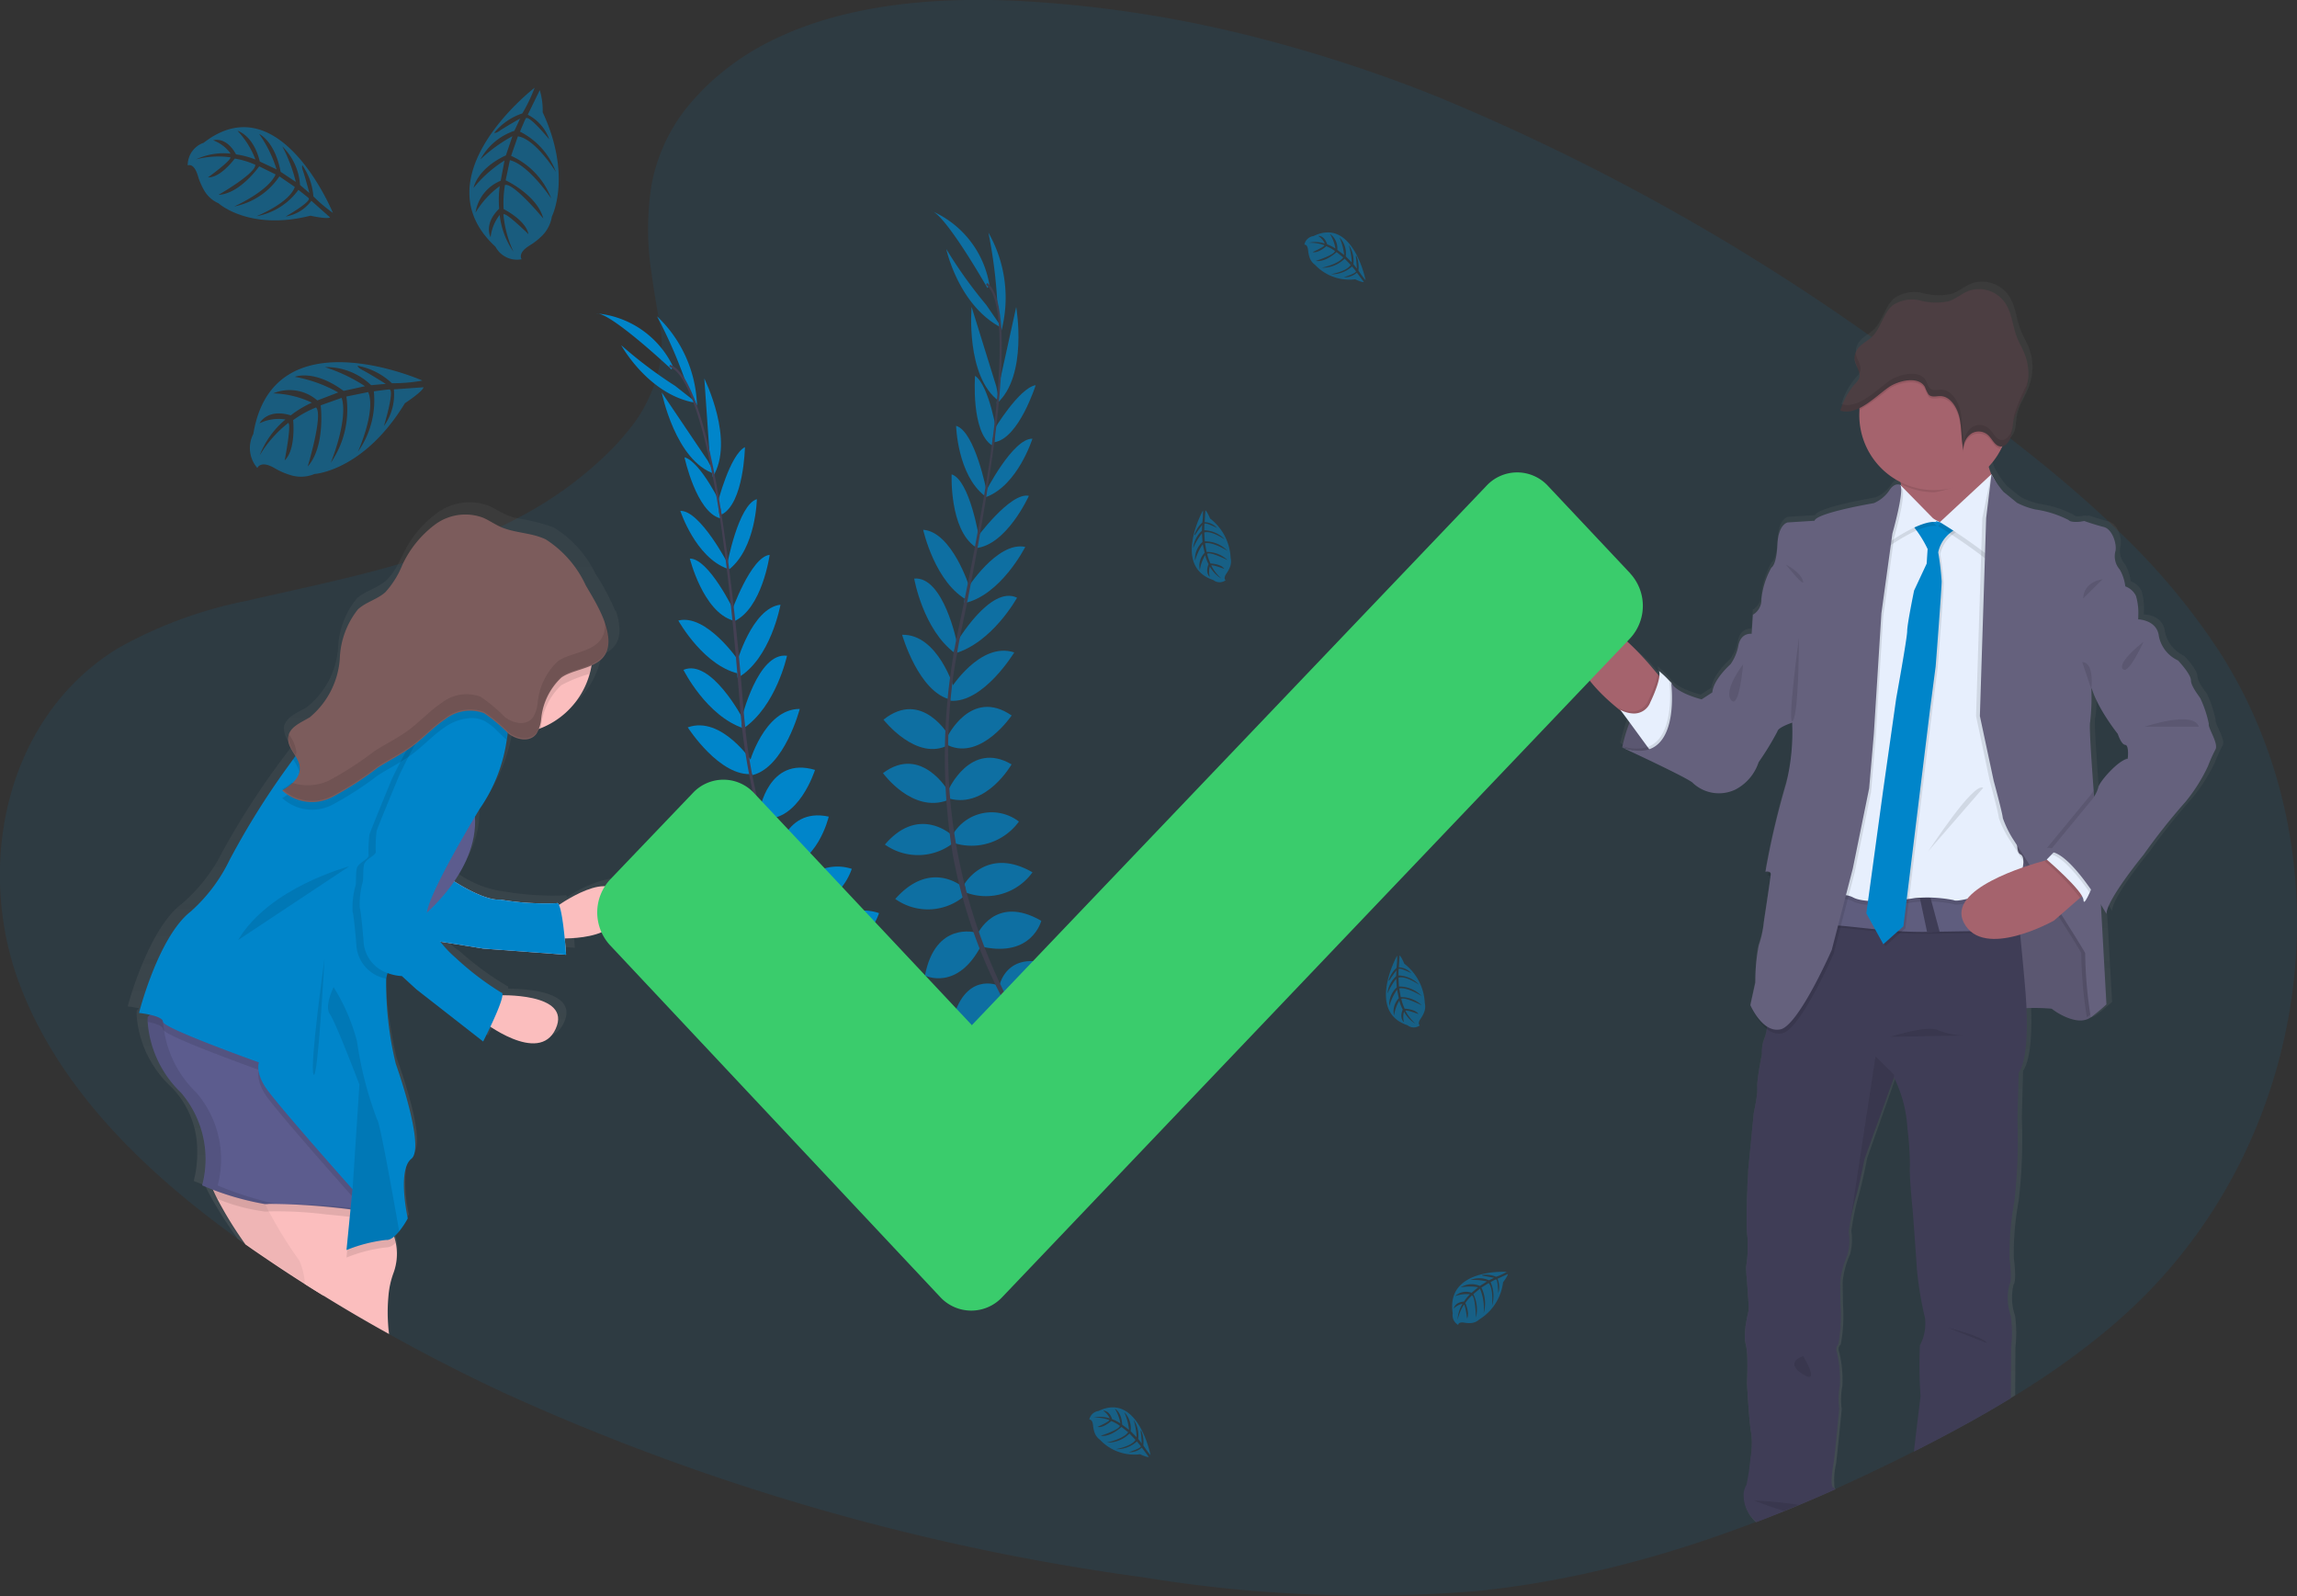 <svg id="undraw_confirmation_2uy0" xmlns="http://www.w3.org/2000/svg" xmlns:xlink="http://www.w3.org/1999/xlink" width="123.302" height="85.678" viewBox="0 0 123.302 85.678">
  <rect x="0" y="0" width="123.302" height="85.678" fill="#333333" stroke="none"/>
  <defs>
    <linearGradient id="linear-gradient" x1="0.5" y1="1" x2="0.5" gradientUnits="objectBoundingBox">
      <stop offset="0" stop-color="gray" stop-opacity="0.251"/>
      <stop offset="0.54" stop-color="gray" stop-opacity="0.122"/>
      <stop offset="1" stop-color="gray" stop-opacity="0.102"/>
    </linearGradient>
    <linearGradient id="linear-gradient-2" x1="0.5" y1="1" x2="0.5" y2="0" xlink:href="#linear-gradient"/>
  </defs>
  <path id="Path_296" data-name="Path 296" d="M139.732,142.562q-.577.536-1.18,1.042c-.068.058-.137.113-.206.172a41.391,41.391,0,0,1-4.506,3.217l-.293.18c-.071.045-.141.087-.215.129-1.637,1-3.336,1.919-5.055,2.79l-.018.01-.13.065q-2.079,1.054-4.221,2.016l-.034.014q-.966.43-1.931.837c-.263.113-.527.219-.791.327-.5.2-.995.4-1.5.587l-.062.025-.107.04-.134.052q-1.965.742-3.982,1.37l-.024.007q-1.407.433-2.832.8l-.13.034c-1.395.356-2.812.662-4.238.907l-.328.056q-1.564.26-3.15.424a73.6,73.6,0,0,1-17.864-.733,122.417,122.417,0,0,1-34.43-9.941q-3.09-1.446-6.06-3.1c-.016-.009-.03-.018-.046-.026q-1.778-.988-3.507-2.058c-.338-.206-.674-.417-1.008-.629q-.616-.392-1.226-.794-.8-.531-1.609-1.088l-.251-.177-.1-.069c-.136-.1-.27-.193-.406-.29-5.043-3.629-9.54-8.027-11.664-13.531-2.455-6.351-.884-14.4,5.2-18.157A23.3,23.3,0,0,1,38.67,104.5l.251-.059c.415-.1.83-.189,1.244-.282,1.447-.324,2.9-.646,4.343-1.006h0c.751-.187,1.495-.383,2.234-.6l.3-.088a34.891,34.891,0,0,0,5.216-1.942h.011q.272-.128.536-.264c.114-.057.227-.113.341-.176a20.239,20.239,0,0,0,5.241-3.875c.119-.127.235-.256.348-.386.087-.1.173-.2.255-.305a7.944,7.944,0,0,0,1.9-4.222h0a5.75,5.75,0,0,0-.064-1.523c-.168-.951-.332-1.883-.452-2.791a15.106,15.106,0,0,1,.011-4.912h0a9.415,9.415,0,0,1,2.4-4.644q.31-.34.668-.68a14,14,0,0,1,3.716-2.481l.505-.227c3.764-1.61,8.286-1.946,12.512-1.724a64.8,64.8,0,0,1,11.723,1.724c.306.073.612.149.915.227a78.076,78.076,0,0,1,9.657,3.156A117.745,117.745,0,0,1,125.645,90.2l.215.147q.453.312.9.626.866.607,1.717,1.221l.383.276q.283.2.563.409L130,93.3h0a.633.633,0,0,1,.077.058l.489.358c.283.209.564.418.847.629h0l.605.454c.126.1.252.189.378.286l.644.5.144.113c.03.023.06.045.089.07l.018.012c1.745,1.353,3.447,2.756,5.043,4.243l.206.193.021.02c.174.163.348.329.518.5a36.362,36.362,0,0,1,5.476,6.541C151.562,118.272,149.482,133.5,139.732,142.562Z" transform="translate(-25.39 -72.257)" fill="#0085ca" opacity="0.1"/>
  <path id="Path_297" data-name="Path 297" d="M845.366,229a6.1,6.1,0,0,0-.444-1.347c0-.054-.537-.663-.537-1.006s-.7-1.077-.7-1.077a1.84,1.84,0,0,1-1.045-1.311c-.1-.9-1.09-.916-1.129-.917,0,0,0-.082.006-.206a3.159,3.159,0,0,0-.127-1.05,1.026,1.026,0,0,0-.582-.523,2.46,2.46,0,0,0-.309-.915,1.073,1.073,0,0,1-.238-.971,1.354,1.354,0,0,0-.134-.838.831.831,0,0,0-.5-.491h-.018c-.491-.126-1.042-.319-1.042-.319s-.056.011-.138.024l-.069-.024a2.922,2.922,0,0,1-.358.048.43.43,0,0,1-.291-.1,5.661,5.661,0,0,0-1.814-.575,4.158,4.158,0,0,1-.994-.36l-.735-.593a4.962,4.962,0,0,1-.644-.939l-.009-.012h0a3.214,3.214,0,0,1-.135-.4c-.008-.025-.013-.05-.02-.077h0a4.278,4.278,0,0,0,.409-.531v-.006c.033-.049.064-.1.1-.153q.068-.113.129-.235c.017-.035.033-.071.05-.105a.409.409,0,0,0,.107-.019l.046-.018a.538.538,0,0,0,.118-.078l.034-.033a.891.891,0,0,0,.215-.348c.012-.039.023-.078.031-.113a.179.179,0,0,1,.01-.041c0-.012.012-.054.016-.083l.007-.045a.485.485,0,0,1,.013-.081.161.161,0,0,0,0-.046c0-.033.009-.068.012-.1.015-.128.028-.254.054-.379a.01.01,0,0,0,0-.006,3,3,0,0,1,.253-.69c.107-.219.225-.434.322-.66h0c.028-.065.055-.13.078-.2s.047-.145.069-.219a.325.325,0,0,1,.015-.067,1.643,1.643,0,0,0,.034-.162.6.6,0,0,0,.013-.071c.013-.075.021-.15.028-.227a2.927,2.927,0,0,0-.176-1.262c-.128-.34-.322-.641-.45-.978-.2-.511-.248-1.09-.488-1.578a1.74,1.74,0,0,0-2.132-.917c-.371.145-.694.43-1.073.558a3.362,3.362,0,0,1-1.57-.035,1.864,1.864,0,0,0-1.524.278c-.484.416-.617,1.2-1.073,1.655a2.5,2.5,0,0,1-.357.284c-.092.067-.186.133-.272.209a1.072,1.072,0,0,0-.317.454.372.372,0,0,0-.012.039.339.339,0,0,0-.012.047.528.528,0,0,1-.008.053.2.2,0,0,0,0,.037.675.675,0,0,0,0,.082h0v.014a.547.547,0,0,0,.014.091v.025a.464.464,0,0,0,.021.075.075.075,0,0,1,0,.015.824.824,0,0,0,.031.082.134.134,0,0,0,.015.041.168.168,0,0,1,.015.034,2.226,2.226,0,0,1,.159.416.5.5,0,0,1-.016.277.452.452,0,0,1-.069.121,1.5,1.5,0,0,1-.12.141,3.8,3.8,0,0,0-.774,1.308c-.019.056-.037.113-.055.169h0l.023.007.022.006a.719.719,0,0,0,.128.028.733.733,0,0,0,.086.01,1.259,1.259,0,0,0,.35-.029.508.508,0,0,0,.057-.014h0l.017-.006h.011a1.791,1.791,0,0,0,.281-.1c.021-.01.044-.019.065-.031v.422a4.3,4.3,0,0,0,2.056,3.469c.061.037.121.073.183.105.005.039.011.078.015.113s.009.065.012.1l-.047-.046a.3.3,0,0,0-.128-.027.392.392,0,0,0-.2.056.773.773,0,0,0-.267.276,1.91,1.91,0,0,1-.839.68s-3.112.521-3.234.951l-1.455.091s-.514.071-.564,1.2v.026c-.007.135-.017.255-.029.363v.016c-.09.754-.294.835-.294.835a4.449,4.449,0,0,0-.548,1.689.063.063,0,0,1,0,.014h0a.784.784,0,0,1-.014.232,1.015,1.015,0,0,1-.448.611l-.068,1.021s-.564-.09-.719.611a2.478,2.478,0,0,1-.429,1.021s-.941.827-.993,1.526l-.583.378s-1.351-.323-1.66-.9c0,0-.036-.039-.094-.094l-.009-.014a.032.032,0,0,0,0,.007,4.858,4.858,0,0,0-.565-.527.47.47,0,0,1,.028.29l-.1-.113-.269-.318s-.385-.381-.927-.836h0q-.186-.157-.392-.32a5.452,5.452,0,0,0-2.146-1.177c-.013-.027-.064-.232-.186-.232a.2.2,0,0,0-.133.069,1.961,1.961,0,0,0-.012,2.767l.141.138.436.431,1.47,1.452c.018.014.035.028.054.041l.087.113.068.092.117.158.168.227c-.009.024-.018.047-.026.069-.063.163-.118.322-.163.467v.016c-.011.036-.021.07-.031.1a.148.148,0,0,1-.011.035c-.011.034-.019.068-.029.1a.5.5,0,0,0-.015.059.348.348,0,0,1-.011.035c-.048.18-.078.319-.094.4l-.114-.037.107.051a.128.128,0,0,1,0,.019l-.006.036c.033.017.068.033.107.049l.025.011.42.2h0c.085.04.177.082.276.129s.175.083.27.126h0a24.153,24.153,0,0,1,2.748,1.409,2.076,2.076,0,0,0,2.328.34,2.566,2.566,0,0,0,1.248-1.456,15.238,15.238,0,0,0,1.028-1.669c.026-.166.485-.353.7-.431l.02-.007.086-.029v.274a14.7,14.7,0,0,1-.156,2.405.014.014,0,0,0,0,.007,2.724,2.724,0,0,1-.171.6,43.552,43.552,0,0,0-1.129,4.779h.017a.473.473,0,0,1,.129-.007c-.015.073-.025.129-.032.168s-.011.058-.011.058h.013a.467.467,0,0,1,.124-.008.245.245,0,0,1,.042.006.719.719,0,0,1-.011.082v.028s-.006.035-.008.054c-.089.649-.347,2.337-.347,2.337a5.605,5.605,0,0,1-.275,1.257,3.277,3.277,0,0,0-.144.907c0,.057-.007.113-.012.172-.028.481-.032.931-.032.931l-.008.029L820.4,244.2a.327.327,0,0,0,.014.033h0c.018.036.047.1.089.176h0l.013.029a3.384,3.384,0,0,0,.594.885,1.575,1.575,0,0,0,.18.162h0a.227.227,0,0,1-.007.04c0,.011-.007.043-.01.064a1.912,1.912,0,0,1-.121.454,1.589,1.589,0,0,0-.123.494h0a2.4,2.4,0,0,0-.011.367l-.014.067h0c-.037.185-.145.727-.2,1.168-.014.1-.027.2-.034.289a1.5,1.5,0,0,0,0,.253,2.2,2.2,0,0,1-.021.424,1.02,1.02,0,0,1-.014.125c-.058.4-.154.818-.154.818l-.308,3.124v.185a.374.374,0,0,1-.007.082c0,.074-.011.161-.018.263a1.049,1.049,0,0,1-.006.113.617.617,0,0,1-.007.108v.059a.568.568,0,0,1-.005.09.457.457,0,0,0,0,.086v.081c-.01.167-.02.347-.028.53v.175a1.374,1.374,0,0,1-.008.175v1.155a3.472,3.472,0,0,0,.026.361c.012.088.02.181.025.277v.132c0,.022,0,.044,0,.066v.508c-.027.39-.077.707-.085.756h0v.107c0,.028.006.065.01.1v.057h0a.237.237,0,0,0,.006.066c.006.023,0,.022,0,.034,0,.041.006.083.011.127s.01.092.013.14l.007.09c0,.043.009.088.012.133v.045c0,.031.006.06.008.092l.01.139c0,.031.006.062.009.093a.345.345,0,0,1,0,.048l.014.184a.527.527,0,0,0,.005.091c0,.048.006.1.011.142s0,.1.008.152a1.065,1.065,0,0,1,.006.138,2.033,2.033,0,0,1,0,.384c-.028.129-.118.491-.17.883,0,.035-.01.07-.013.107a.428.428,0,0,0,0,.064l-.006.085c0,.068-.008.137-.008.2a1.668,1.668,0,0,0,.048.454,2.253,2.253,0,0,1,.054.3.161.161,0,0,0,.005.05c0,.036.008.074.011.113s.005.077.008.113c0,.079.006.161.009.244v.164c.008.479-.014.947-.02,1.067v.03s.107,2.013.222,2.658c.015.085.026.171.033.26a.608.608,0,0,0,.005.1,5.349,5.349,0,0,1-.073,1.116,12.9,12.9,0,0,1-.171,1.382.92.92,0,0,0-.153.535v.009a1.8,1.8,0,0,0,.563,1.343l.052.053.062-.025c.5-.189,1-.387,1.5-.587.264-.108.528-.216.791-.327q.974-.407,1.931-.837h0a.128.128,0,0,1-.061-.082,3.893,3.893,0,0,1,.078-1.266c.03-.132.308-2.929.308-2.929a3.83,3.83,0,0,1,.034-1.255,6.318,6.318,0,0,0-.172-1.834.337.337,0,0,1,.086-.395,8.442,8.442,0,0,0,.12-2.138s-.017-.971-.017-1.223a4.68,4.68,0,0,1,.393-1.474,3.053,3.053,0,0,0,.07-1.259h0l.011-.073a.765.765,0,0,1,.015-.1l.016-.1a13.9,13.9,0,0,1,.333-1.559c.223-.754.48-2.083.48-2.083l1.5-4.243h0l.049-.132.018-.052a7.183,7.183,0,0,1,.735,2.767,16.878,16.878,0,0,1,.138,2.03c-.05.431.154,2.461.154,2.461s.221,2.911.221,3.036a18.591,18.591,0,0,0,.446,2.7,2.5,2.5,0,0,1-.273,1.491,24.4,24.4,0,0,0,.034,2.749s-.259,2.083-.309,2.514c-.01.078-.025.2-.041.34,1.717-.871,3.417-1.791,5.055-2.79l.215-.129.012-2.578a6.875,6.875,0,0,0-.017-1.69,2.989,2.989,0,0,1-.085-1.669c.189-.252.017-1.419.017-1.419a15.142,15.142,0,0,1,.257-3.072,28.422,28.422,0,0,0,.172-4.473l.067-2.534s.546-.547.429-3.378v-.1a4.257,4.257,0,0,1,1.371.026,2.64,2.64,0,0,0,1.793.61h0a.849.849,0,0,0,.328-.144,9.744,9.744,0,0,0,.858-.7l-.273-4.846h0l-.029-.539c.051.083.1.156.135.227.107.172.166.278.166.278,0-.754,2.02-3.2,2.02-3.2a34.491,34.491,0,0,1,2.293-2.875,9.24,9.24,0,0,0,1.216-1.922,8.055,8.055,0,0,1,.411-.9C845.916,230.058,845.3,229.195,845.366,229Zm-6.025,3.449a1.155,1.155,0,0,1-.227.484c-.009-.113-.017-.219-.026-.332v-.029c-.12-1.581-.249-3.493-.19-3.68a4.638,4.638,0,0,0,.071-.928h0c.007-.434,0-.848,0-.848h0l.019-.028a9.144,9.144,0,0,0,1.417,2.456s.189.575.411.593.136.754.136.754a.783.783,0,0,0-.292.113,2.55,2.55,0,0,0-.3.217h0A3.483,3.483,0,0,0,839.341,232.446Z" transform="translate(-726.431 -190.361)" fill="url(#linear-gradient)"/>
  <path id="Path_298" data-name="Path 298" d="M837,398.817s.624-3.459,2.631-3.477l1.468,3.191-.987.709A8.719,8.719,0,0,1,837,398.817Z" transform="translate(-749.918 -358.699)" fill="#65617d"/>
  <path id="Path_299" data-name="Path 299" d="M841.094,398.553l-.983.713a10.988,10.988,0,0,1-2.564-.227,2.823,2.823,0,0,1-.547-.2.222.222,0,0,1,.011-.056.084.084,0,0,1,0-.014,8.2,8.2,0,0,1,.38-1.27c.061-.155.132-.315.207-.475a3.187,3.187,0,0,1,1.272-1.474,1.669,1.669,0,0,1,.669-.185h.089l.033.07.5,1.078Z" transform="translate(-749.918 -358.726)" opacity="0.1"/>
  <path id="Path_300" data-name="Path 300" d="M1017.714,472.786a10.681,10.681,0,0,1,2.294-.053c.186.16,1.383.981,2.092.464s.236-2.318.236-2.389-.068-2.621-.068-2.621l-1.265-1.8-1.586-3.155-3.238-.34.084,5.01-.016,2.568Z" transform="translate(-909.872 -418.589)" fill="#65617d"/>
  <path id="Path_301" data-name="Path 301" d="M1017.714,472.786a10.681,10.681,0,0,1,2.294-.053c.186.16,1.383.981,2.092.464s.236-2.318.236-2.389-.068-2.621-.068-2.621l-1.265-1.8-1.586-3.155-3.238-.34.084,5.01-.016,2.568Z" transform="translate(-909.872 -418.589)" opacity="0.1"/>
  <path id="Path_302" data-name="Path 302" d="M817.534,368.855s-.166,2.175-1.454,2.209a10.066,10.066,0,0,1-.852-.618c-1.127-.89-2.913-2.6-2.42-4.2.708-2.282,4.149,1.928,4.149,1.928l.265.313Z" transform="translate(-728.247 -332.308)" fill="#a5636d"/>
  <path id="Path_303" data-name="Path 303" d="M837.473,391.656s-.166,2.175-1.454,2.209a10.054,10.054,0,0,1-.852-.618l-.107-.149a1.607,1.607,0,0,0,.7.2.937.937,0,0,0,.917-.611,8.089,8.089,0,0,0,.355-.863,2.718,2.718,0,0,0,.129-.535Z" transform="translate(-748.186 -355.109)" opacity="0.1"/>
  <path id="Path_304" data-name="Path 304" d="M837.755,394.187l-.289-.392-.966-1.321-.5-.675a1.6,1.6,0,0,0,.7.2.935.935,0,0,0,.917-.611,7.871,7.871,0,0,0,.355-.863c.16-.481.157-.728.1-.812a5.26,5.26,0,0,1,.558.524l.008.007.092.093.035.073.488,1.033v.043C839.3,391.812,839.465,393.892,837.755,394.187Z" transform="translate(-749.025 -353.7)" fill="#e7effd"/>
  <path id="Path_305" data-name="Path 305" d="M902.573,517.8a.487.487,0,0,0-.1-.07h-.009c-.2-.09-.017-1.2.017-1.338s.3-2.9.3-2.9a3.97,3.97,0,0,1,.034-1.247,6.422,6.422,0,0,0-.169-1.815.348.348,0,0,1,.085-.392,8.659,8.659,0,0,0,.118-2.122s-.016-.962-.016-1.212a4.62,4.62,0,0,1,.387-1.462,3,3,0,0,0,.068-1.248h0l.01-.073c.005-.026.01-.06.015-.1l.016-.1a.485.485,0,0,1,.012-.073c.01-.057.02-.113.032-.186.006-.041.014-.084.022-.127.025-.136.054-.286.085-.439.009-.048.02-.1.031-.144s.026-.113.04-.172c.009-.035.016-.069.026-.1.025-.1.052-.205.081-.3.215-.75.473-2.069.473-2.069l1.568-4.353.018-.052.049.1h0a6.966,6.966,0,0,1,.675,2.644,16.574,16.574,0,0,1,.135,2.014c-.052.426.153,2.443.153,2.443s.214,2.887.214,3.012a18.727,18.727,0,0,0,.439,2.692,2.464,2.464,0,0,1-.271,1.474,24.1,24.1,0,0,0,.034,2.729s-.253,2.067-.3,2.495c-.011.1-.032.273-.055.483l.13-.065.018-.01c1.717-.871,3.417-1.791,5.055-2.79l.014-2.734a6.931,6.931,0,0,0-.016-1.676,3.026,3.026,0,0,1-.086-1.659c.184-.251.018-1.407.018-1.407a15.165,15.165,0,0,1,.252-3.048,28.49,28.49,0,0,0,.17-4.44l.067-2.513s.55-.555.421-3.449c-.014-.308-.035-.643-.065-1.008-.093-1.092-.188-2.081-.273-2.937-.008-.074-.015-.146-.023-.217-.008-.1-.019-.189-.028-.281-.02-.194-.04-.38-.059-.557-.006-.052-.012-.1-.017-.154q-.042-.381-.078-.7c-.009-.084-.019-.167-.028-.245-.014-.113-.027-.227-.039-.332a.594.594,0,0,0-.01-.075.981.981,0,0,0-.015-.13c-.056-.463-.089-.716-.089-.716h-.015l-1.7.016-3.7.037h-.108l-1.931.019h-.118l-.927.01h-.158l-1.931.019H901.4l-.793,3.454-1.619,3.923s-.025.43-.081.849v.025a.086.086,0,0,1-.006.041.317.317,0,0,0-.01.063,2.306,2.306,0,0,1-.136.555,1.441,1.441,0,0,0-.107.391,2.41,2.41,0,0,0-.025.434h0v.024s-.129.618-.2,1.144c-.014.1-.027.2-.034.289a1.945,1.945,0,0,0-.015.332,1.956,1.956,0,0,1-.012.34,1,1,0,0,1-.014.125c-.053.417-.159.885-.159.885l-.3,3.1a.071.071,0,0,1,0,.01v.129a.377.377,0,0,1-.006.082c0,.074-.011.161-.018.263a1.069,1.069,0,0,1-.006.113.628.628,0,0,1-.006.108v.059a.562.562,0,0,1-.005.09.452.452,0,0,0,0,.086v.081c-.008.167-.019.347-.027.53v.175a1.408,1.408,0,0,1-.007.175v1.164a3.235,3.235,0,0,0,.026.379c.011.084.019.17.024.259v.705c-.027.39-.077.707-.085.757h0v.107c0,.028.007.065.01.1v.057h0a.237.237,0,0,0,.006.066c.006.023,0,.022,0,.034,0,.041.006.083.011.127s.009.092.013.139l.007.09c0,.043.008.089.012.133v.045c0,.031.006.06.009.092l.01.139c0,.031.006.062.009.093v.048l.014.184a.521.521,0,0,0,.005.091c0,.048.007.1.011.142s0,.1.008.152a1.045,1.045,0,0,1,.006.138,2.116,2.116,0,0,1,0,.372,9.1,9.1,0,0,0-.167.9c0,.035-.01.07-.013.107a.41.41,0,0,0,0,.063l-.007.085c0,.068-.007.137-.007.2a1.651,1.651,0,0,0,.048.428,2.494,2.494,0,0,1,.059.377c.009.073.014.15.019.227s.006.161.009.244v.164c.006.539-.021,1.054-.021,1.054a.127.127,0,0,0,0,.014v.009c.011.227.107,2.015.214,2.617a2.872,2.872,0,0,1,.038.322.586.586,0,0,0,.005.1,5.5,5.5,0,0,1-.076,1.042,13.137,13.137,0,0,1-.208,1.385,1.007,1.007,0,0,0-.151.62v.009a1.809,1.809,0,0,0,.557,1.247l.12.127c.5-.189,1-.387,1.5-.588.264-.108.528-.215.791-.327q.974-.407,1.931-.837Z" transform="translate(-804.051 -437.872)" fill="#3f3d56"/>
  <path id="Path_306" data-name="Path 306" d="M978.651,281.849l-2.5,2.818s-3.2-1.361-2.867-1.815a2.789,2.789,0,0,0,.034-1.37c-.118-.988-.371-2.125-.371-2.125s5.6-.963,5.127.036a1.725,1.725,0,0,0-.035,1.184A4.589,4.589,0,0,0,978.651,281.849Z" transform="translate(-871.281 -255.5)" fill="#a5636d"/>
  <path id="Path_307" data-name="Path 307" d="M978.077,279.356c-.172.364-.254.4-.147.794a4.108,4.108,0,0,1-2.821,1.739,3.82,3.82,0,0,1-1.788-.442c-.118-.988-.371-2.125-.371-2.125S978.55,278.357,978.077,279.356Z" transform="translate(-871.281 -255.467)" opacity="0.1"/>
  <path id="Path_308" data-name="Path 308" d="M963.68,233.444a4.021,4.021,0,1,1-8.03,0v-.061a4.021,4.021,0,1,1,8.029.061Z" transform="translate(-855.837 -211.375)" fill="#a5636d"/>
  <path id="Path_309" data-name="Path 309" d="M941.953,495.321c-.536,0-2.3.02-4.281.053h-.025l-.653.011h-.02c-2.347.04-4.659-.445-5.587-.353-1.974.2.708-1.928.708-1.928a15.671,15.671,0,0,0,4.5.481l.568-.032a22.9,22.9,0,0,0,4.538-.584C941.761,493.523,941.856,494.325,941.953,495.321Z" transform="translate(-833.529 -445.257)" opacity="0.1"/>
  <path id="Path_310" data-name="Path 310" d="M941.953,494.381c-.536,0-2.3.019-4.281.053h-.025l-.653.011h-.02c-2.347.04-4.659-.445-5.587-.353-1.974.2.708-1.928.708-1.928a15.644,15.644,0,0,0,4.5.48l.568-.031a22.989,22.989,0,0,0,4.538-.584C941.761,492.583,941.856,493.388,941.953,494.381Z" transform="translate(-833.529 -444.424)" fill="#5f5d7e"/>
  <path id="Path_311" data-name="Path 311" d="M937.258,309.964l-3.1,1.533L931.76,331.07s1.416-.68,2.226-.249,3.306.036,3.306.036a7.06,7.06,0,0,1,2.091.107c.267.22,3.442-.891,3.442-.891s.573-1.355.134-1.568.135-2.322.135-2.322l-.269-14.121-.536-1.815-1.451-.927-1.484,1.247-.708.108Z" transform="translate(-834.51 -282.435)" opacity="0.1"/>
  <path id="Path_312" data-name="Path 312" d="M937.258,308.089l-3.1,1.533L931.76,329.2s1.416-.68,2.226-.249,3.306.035,3.306.035a7.3,7.3,0,0,1,2.091.107c.267.213,3.442-.891,3.442-.891s.573-1.354.134-1.568.135-2.318.135-2.318l-.269-14.121-.536-1.815-1.451-.928-1.484,1.247-.708.107Z" transform="translate(-834.51 -280.777)" fill="#e7effd"/>
  <path id="Path_313" data-name="Path 313" d="M962.507,318.866a6.154,6.154,0,0,1,.878,1.355c-.017.232-.05.784-.05.784l-.67,1.445s-.371,1.8-.371,2.175-.59,3.619-.59,3.619l-.708,4.99-.895,6.544.911,1.658,1.08-.963,1.432-11.658.3-2.3s.322-4.136.322-4.564a15.358,15.358,0,0,0-.186-1.551,1.808,1.808,0,0,1,1.131-1.319c.911-.249-.068-.054-.068-.054l-.523-.446-.456.2S962.777,318.367,962.507,318.866Z" transform="translate(-859.81 -290.645)" opacity="0.1"/>
  <path id="Path_314" data-name="Path 314" d="M961.513,317.926a6.211,6.211,0,0,1,.878,1.354c-.016.231-.051.785-.051.785l-.675,1.445s-.371,1.8-.371,2.174-.59,3.62-.59,3.62l-.709,4.99-.894,6.543.911,1.658,1.079-.963,1.432-11.657.3-2.3s.322-4.136.322-4.565a15.3,15.3,0,0,0-.185-1.55,1.8,1.8,0,0,1,1.13-1.32c.915-.249-.067-.053-.067-.053l-.524-.446-.455.2S961.784,317.426,961.513,317.926Z" transform="translate(-858.917 -289.811)" fill="#0085ca"/>
  <path id="Path_315" data-name="Path 315" d="M970.475,303.65s-.135.107-.168.82a14.918,14.918,0,0,1-.506,2.318s1.754-1.284,2.632-1.141Z" transform="translate(-868.469 -277.408)" opacity="0.1"/>
  <path id="Path_316" data-name="Path 316" d="M970.475,301.76s-.135.108-.168.82a14.952,14.952,0,0,1-.506,2.318s1.754-1.284,2.632-1.141Z" transform="translate(-868.469 -275.732)" fill="#e7effd"/>
  <path id="Path_317" data-name="Path 317" d="M997.762,298.62,995,301.188A28.567,28.567,0,0,1,997.632,303c.3.353.607-3.494.607-3.494Z" transform="translate(-890.965 -272.948)" opacity="0.1"/>
  <path id="Path_318" data-name="Path 318" d="M998.666,296.73,995.9,299.3a28.554,28.554,0,0,1,2.631,1.814c.3.353.607-3.5.607-3.5Z" transform="translate(-891.768 -271.273)" fill="#e7effd"/>
  <path id="Path_319" data-name="Path 319" d="M910.047,303.439s-.3-.161-.59.3a1.929,1.929,0,0,1-.826.68s-3.071.517-3.189.945l-1.433.089s-.506.065-.554,1.2-.322,1.229-.322,1.229a4.385,4.385,0,0,0-.536,1.676.933.933,0,0,1-.456.856l2.113,5.788a11.421,11.421,0,0,1-.322,3.263,43.182,43.182,0,0,0-1.114,4.743s.3-.071.286.143-.371,2.549-.371,2.549a5.392,5.392,0,0,1-.269,1.247,9.585,9.585,0,0,0-.186,2L902,331.359s.644,1.515,1.62,1.3,2.749-4.261,2.749-4.261l1.13-4.367.878-4.315.253-2.924.4-6.472.59-4.279S910.286,303.741,910.047,303.439Z" transform="translate(-807.943 -277.196)" opacity="0.1"/>
  <path id="Path_320" data-name="Path 320" d="M909.146,301.552s-.3-.16-.59.3a1.93,1.93,0,0,1-.827.68s-3.07.517-3.188.945l-1.434.09s-.506.071-.557,1.194-.322,1.23-.322,1.23a4.4,4.4,0,0,0-.536,1.676.932.932,0,0,1-.455.855l2.105,5.791a11.421,11.421,0,0,1-.322,3.263,43.113,43.113,0,0,0-1.113,4.743s.3-.071.286.143-.371,2.549-.371,2.549a5.389,5.389,0,0,1-.269,1.248,9.589,9.589,0,0,0-.186,2l-.268,1.218s.644,1.515,1.619,1.3,2.75-4.262,2.75-4.262l1.13-4.367.878-4.31.252-2.924.405-6.471.59-4.279S909.382,301.856,909.146,301.552Z" transform="translate(-807.14 -275.524)" fill="#65617d"/>
  <path id="Path_321" data-name="Path 321" d="M840.22,397.667l-.983.713a10.985,10.985,0,0,1-2.564-.227l-.545-.255-.107-.051.113.037a2.113,2.113,0,0,0,1.35.051c1.385-.492,1.232-2.909,1.18-3.456a.522.522,0,0,0-.011-.1.032.032,0,0,1,0-.007l.009.014a.65.65,0,0,0,.063.094.717.717,0,0,0,.062.069h0l.488,1.033v.043Z" transform="translate(-749.043 -357.839)" opacity="0.1"/>
  <path id="Path_322" data-name="Path 322" d="M844.449,362l-.472.143-.068,1.021s-.557-.088-.708.607a2.54,2.54,0,0,1-.422,1.021s-.928.82-.979,1.515l-.574.374s-1.333-.321-1.636-.891c0,0,.607,4.6-2.631,3.477,0,0,3.627,1.676,3.8,1.908a2.046,2.046,0,0,0,2.294.34,2.551,2.551,0,0,0,1.232-1.462,15.06,15.06,0,0,0,1.012-1.658c.033-.214.793-.464.793-.464l1.451-3.707Z" transform="translate(-749.882 -329.141)" fill="#65617d"/>
  <path id="Path_323" data-name="Path 323" d="M1014.335,299.083l.489-2.353a2.746,2.746,0,0,0,.439.945c.224.178.725.589.725.589a4.068,4.068,0,0,0,.977.357,5.65,5.65,0,0,1,1.789.567c.168.193.843.053.843.053s.557.2,1.046.321.725.981.623,1.319a1.072,1.072,0,0,0,.236.963,2.37,2.37,0,0,1,.3.907,1.007,1.007,0,0,1,.574.517,3.794,3.794,0,0,1,.118,1.248l-2.513,3.743a11.531,11.531,0,0,1-.068,1.765c-.1.321.354,5.777.354,5.777l.522,9.378a9.407,9.407,0,0,1-.843.7,23.528,23.528,0,0,1-.3-3.441c0-.125-3.9-6.169-3.9-6.169a5.653,5.653,0,0,1-.524-1.088c0-.2-.489-2-.489-2L1014,309.71Z" transform="translate(-907.926 -271.273)" opacity="0.1"/>
  <path id="Path_324" data-name="Path 324" d="M1024.378,304.282c0,.122-.006.2-.006.2l-2.512,3.743h0a11.532,11.532,0,0,1-.066,1.766c-.059.186.07,2.1.189,3.68.085,1.134.165,2.1.165,2.1l.221,3.978.3,5.4a9.56,9.56,0,0,1-.842.7,23.684,23.684,0,0,1-.3-3.442c0-.126-3.9-6.171-3.9-6.171a5.673,5.673,0,0,1-.522-1.089c0-.2-.489-2-.489-2l-.741-3.476.337-10.626.286-2.353a5.042,5.042,0,0,0,.644.945c.222.177.724.589.724.589a4.06,4.06,0,0,0,.979.357,5.654,5.654,0,0,1,1.789.567c.169.193.843.053.843.053s.556.2,1.045.321.725.981.624,1.319a1.07,1.07,0,0,0,.236.963,2.387,2.387,0,0,1,.3.907,1.009,1.009,0,0,1,.574.517A3.227,3.227,0,0,1,1024.378,304.282Z" transform="translate(-909.596 -271.237)" fill="#65617d"/>
  <path id="Path_325" data-name="Path 325" d="M905.38,782.739c-.263.113-.527.219-.791.327-.827-.255-1.6-.556-1.6-.556A20.786,20.786,0,0,1,905.38,782.739Z" transform="translate(-808.827 -701.961)" opacity="0.1"/>
  <path id="Path_326" data-name="Path 326" d="M999.67,700.6s2.007.5,2.126.838Z" transform="translate(-895.134 -629.34)" opacity="0.1"/>
  <path id="Path_327" data-name="Path 327" d="M923.558,714.12s-1.046.321-.033.963S923.558,714.12,923.558,714.12Z" transform="translate(-826.765 -641.327)" opacity="0.1"/>
  <path id="Path_328" data-name="Path 328" d="M970.74,559.643c.118,0,1.957-.642,2.6-.356a4.056,4.056,0,0,0,1.435.285Z" transform="translate(-869.308 -503.988)" opacity="0.1"/>
  <path id="Path_329" data-name="Path 329" d="M953.093,573.3l-.018.177-1.573,4.348s-.253,1.319-.473,2.067a14.251,14.251,0,0,0-.328,1.548l1.395-9.125Z" transform="translate(-851.418 -515.608)" opacity="0.1"/>
  <path id="Path_330" data-name="Path 330" d="M986.977,499.018l-.654.011h-.02l-.383-1.8c.188-.009.378-.019.568-.032Z" transform="translate(-882.859 -449.007)" fill="#3f3d56"/>
  <path id="Path_331" data-name="Path 331" d="M1013.478,480.63l-.419.366-1.4,1.221s-3.8,2.14-4.84.107c-.922-1.791,3.381-3.069,4.417-3.348.141-.037.221-.057.221-.057Z" transform="translate(-901.403 -432.801)" fill="#a5636d"/>
  <path id="Path_332" data-name="Path 332" d="M918.87,339.49s.742.357.91.856S918.87,339.49,918.87,339.49Z" transform="translate(-823.003 -309.183)" opacity="0.1"/>
  <path id="Path_333" data-name="Path 333" d="M891.262,386.66s-1.079,1.39-.644,1.928S891.262,386.66,891.262,386.66Z" transform="translate(-797.691 -351.004)" opacity="0.1"/>
  <path id="Path_334" data-name="Path 334" d="M1068.626,346.41s-1.012.107-1.046,1.034Z" transform="translate(-955.757 -315.319)" opacity="0.1"/>
  <path id="Path_335" data-name="Path 335" d="M989.92,448.407c.107-.107,2.429-3.742,2.969-3.423Z" transform="translate(-886.43 -402.696)" opacity="0.1"/>
  <path id="Path_336" data-name="Path 336" d="M963.68,233.48a4.422,4.422,0,0,1-.475,2h-.03c-.254-.057-.386-.37-.581-.567a.758.758,0,0,0-.911-.135.993.993,0,0,0-.448.915c-.129-.567-.088-1.178-.214-1.75s-.5-1.151-1.02-1.161c-.223,0-.483.087-.644-.09a2.077,2.077,0,0,1-.19-.4c-.37-.632-1.495-.312-1.954.012a12.012,12.012,0,0,1-1.563,1.119,4.021,4.021,0,1,1,8.029.061Z" transform="translate(-855.837 -211.41)" opacity="0.1"/>
  <path id="Path_337" data-name="Path 337" d="M950.625,214.27a2.084,2.084,0,0,0,.19.4c.161.176.421.085.644.09.517.009.895.589,1.02,1.16s.085,1.179.215,1.75a.994.994,0,0,1,.448-.914.757.757,0,0,1,.91.135c.194.2.322.508.581.567s.5-.2.592-.485a8.088,8.088,0,0,0,.145-.888,12.218,12.218,0,0,1,.644-1.541,2.938,2.938,0,0,0-.017-1.991c-.127-.34-.314-.636-.443-.971-.193-.508-.245-1.081-.481-1.565a1.7,1.7,0,0,0-2.1-.907c-.367.146-.686.429-1.058.555a3.31,3.31,0,0,1-1.547-.034,1.829,1.829,0,0,0-1.5.276c-.477.413-.608,1.189-1.057,1.642-.189.191-.423.312-.621.488a.916.916,0,0,0-.348.724c.03.37.372.705.246,1.047a.823.823,0,0,1-.188.261,3.8,3.8,0,0,0-.817,1.469c.9.3,1.88-.754,2.587-1.248C949.132,213.958,950.256,213.637,950.625,214.27Z" transform="translate(-847.294 -193.499)" fill="#4c3e42"/>
  <path id="Path_338" data-name="Path 338" d="M1050.72,480.621l-.419.366a12.665,12.665,0,0,0-1.891-1.954l.066-.067c.14-.037.221-.057.221-.057Z" transform="translate(-938.644 -432.792)" opacity="0.1"/>
  <path id="Path_339" data-name="Path 339" d="M1051.965,475.523s-.151.4-.307.741-.322.654-.335.4c-.017-.5-1.973-2.176-1.973-2.176l.265-.272.308-.316Z" transform="translate(-939.483 -428.35)" fill="#e7effd"/>
  <path id="Path_340" data-name="Path 340" d="M1052.166,448.6l.221,3.978c-.524-.861-1.962-3.069-2.887-3l2.244-2.722a3.1,3.1,0,0,0,.258-.349C1052.086,447.642,1052.166,448.6,1052.166,448.6Z" transform="translate(-939.617 -404.066)" opacity="0.1"/>
  <path id="Path_341" data-name="Path 341" d="M1054.205,475.523s-.151.4-.307.741c-.588-.853-1.4-1.859-2.039-2.047l.308-.316Z" transform="translate(-941.724 -428.35)" opacity="0.1"/>
  <path id="Path_342" data-name="Path 342" d="M1054.633,361l.607.5s1.012.018,1.113.907a1.826,1.826,0,0,0,1.029,1.3s.692.73.692,1.069.522.945.522,1a6.071,6.071,0,0,1,.439,1.337c-.068.2.537,1.052.354,1.373a8.062,8.062,0,0,0-.4.891,9.087,9.087,0,0,1-1.2,1.908,33.656,33.656,0,0,0-2.26,2.852s-1.99,2.425-1.99,3.175c0,0-1.94-3.424-3.087-3.334l2.244-2.727a1.843,1.843,0,0,0,.4-.713c.017-.268,1.08-1.5,1.586-1.551,0,0,.084-.731-.135-.749s-.4-.589-.4-.589-1.485-1.854-1.5-3.031S1054.633,361,1054.633,361Z" transform="translate(-940.465 -328.254)" fill="#65617d"/>
  <path id="Path_343" data-name="Path 343" d="M1088.149,376s-1.417,1.1-1.114,1.462S1088.149,376,1088.149,376Z" transform="translate(-973.087 -341.553)" opacity="0.1"/>
  <path id="Path_344" data-name="Path 344" d="M1098.4,413.113s2.631-.892,2.9,0Z" transform="translate(-983.271 -374.105)" opacity="0.1"/>
  <path id="Path_345" data-name="Path 345" d="M921.882,374.08s0,4.065-.329,4.466S921.882,374.08,921.882,374.08Z" transform="translate(-825.316 -339.85)" opacity="0.1"/>
  <path id="Path_346" data-name="Path 346" d="M1067.11,385.63l.489,1.453S1067.793,385.657,1067.11,385.63Z" transform="translate(-955.338 -350.091)" opacity="0.1"/>
  <g id="Group_275" data-name="Group 275" transform="translate(98.79 18.935)" opacity="0.1">
    <path id="Path_347" data-name="Path 347" d="M953.524,240.241c.123-.335-.2-.662-.242-1.021a.714.714,0,0,0-.054.322,7.433,7.433,0,0,0,.261.773A.461.461,0,0,0,953.524,240.241Z" transform="translate(-952.464 -239.22)"/>
    <path id="Path_348" data-name="Path 348" d="M952.773,252.87c-.121-.567-.086-1.158-.208-1.719s-.5-1.152-1.02-1.161c-.223,0-.483.086-.644-.09a2.076,2.076,0,0,1-.19-.4c-.369-.632-1.494-.312-1.954.012-.69.484-1.637,1.5-2.523,1.269-.042.108-.082.217-.115.329.9.3,1.88-.754,2.587-1.248.46-.323,1.584-.644,1.954-.011a2.082,2.082,0,0,0,.19.4c.161.176.421.085.644.09.517.009.895.589,1.021,1.16s.085,1.179.215,1.75A1.02,1.02,0,0,1,952.773,252.87Z" transform="translate(-946.12 -248.009)"/>
    <path id="Path_349" data-name="Path 349" d="M1010.708,273.751c-.092.284-.333.543-.592.485s-.386-.37-.581-.567a.76.76,0,0,0-.911-.134.984.984,0,0,0-.447.863.922.922,0,0,1,.4-.516.756.756,0,0,1,.91.135c.194.2.322.508.581.567s.5-.2.592-.485a2.619,2.619,0,0,0,.092-.513A1.679,1.679,0,0,1,1010.708,273.751Z" transform="translate(-1001.518 -269.56)"/>
    <path id="Path_350" data-name="Path 350" d="M1033.393,251.685a10.711,10.711,0,0,0-.644,1.54c-.024.113-.036.227-.049.34a12.146,12.146,0,0,1,.644-1.536,2.814,2.814,0,0,0,.156-.739A2.714,2.714,0,0,1,1033.393,251.685Z" transform="translate(-1023.41 -249.921)"/>
  </g>
  <ellipse id="Ellipse_91" data-name="Ellipse 91" cx="0.042" cy="0.044" rx="0.042" ry="0.044" transform="translate(84.355 33.52)" fill="#e6e8ec"/>
  <path id="Path_351" data-name="Path 351" d="M497.7,583.553a2.567,2.567,0,0,1,2.407-.34s-.343.769-1.867.759Z" transform="translate(-447.023 -525.105)" fill="#0085ca"/>
  <path id="Path_352" data-name="Path 352" d="M495.917,588.09a2.964,2.964,0,0,0,.644,2.473s.536-.635-.072-2.113Z" transform="translate(-445.387 -529.59)" fill="#0085ca"/>
  <path id="Path_353" data-name="Path 353" d="M481.75,568.186s.044-1.267,2.758-.957a1.368,1.368,0,0,1-.891,1.24A1.5,1.5,0,0,1,481.75,568.186Z" transform="translate(-432.785 -511.051)" fill="#0085ca"/>
  <path id="Path_354" data-name="Path 354" d="M476,576s-1.127.433-.013,3.068a1.341,1.341,0,0,0,.841-1.278A1.68,1.68,0,0,0,476,576Z" transform="translate(-427.203 -518.871)" fill="#0085ca"/>
  <path id="Path_355" data-name="Path 355" d="M465.321,545.343s-.23-2.072,2.536-1.971a2.3,2.3,0,0,1-2.031,2.451Z" transform="translate(-418.114 -489.94)" fill="#0085ca"/>
  <path id="Path_356" data-name="Path 356" d="M447.58,526.081s.293-2.371,3.075-1.781c0,0,.084,2.041-2.605,2.324Z" transform="translate(-402.281 -472.951)" fill="#0085ca"/>
  <path id="Path_357" data-name="Path 357" d="M434.35,505.463a2.567,2.567,0,0,1,3.306-1.743,3.189,3.189,0,0,1-3.112,2.155Z" transform="translate(-390.47 -454.705)" fill="#0085ca"/>
  <path id="Path_358" data-name="Path 358" d="M421.76,484.555a2.487,2.487,0,0,1,3.194-1.8,3.26,3.26,0,0,1-3,2.2Z" transform="translate(-379.231 -436.116)" fill="#0085ca"/>
  <path id="Path_359" data-name="Path 359" d="M413.39,460.644s.37-2.929,2.855-2.387c0,0-.618,2.679-2.657,2.8Z" transform="translate(-371.759 -414.422)" fill="#0085ca"/>
  <path id="Path_360" data-name="Path 360" d="M405.35,437.916s.465-2.959,2.981-2.206c0,0-.875,2.814-2.79,2.608Z" transform="translate(-364.582 -394.383)" fill="#0085ca"/>
  <path id="Path_361" data-name="Path 361" d="M400.08,410.771s.8-2.973,2.727-2.971c0,0-.816,3.138-2.545,3.553Z" transform="translate(-359.877 -369.746)" fill="#0085ca"/>
  <path id="Path_362" data-name="Path 362" d="M396.45,385.936s.858-3.574,2.433-3.365c0,0-.585,2.729-2.361,3.913Z" transform="translate(-356.637 -347.371)" fill="#0085ca"/>
  <path id="Path_363" data-name="Path 363" d="M393.86,361.642s.818-2.983,2.361-3.162c0,0-.525,2.923-2.3,3.925Z" transform="translate(-354.325 -326.02)" fill="#0085ca"/>
  <path id="Path_364" data-name="Path 364" d="M391.19,337.962s1.046-2.994,2.066-3.1c0,0-.4,2.923-1.946,3.581Z" transform="translate(-351.941 -305.078)" fill="#0085ca"/>
  <path id="Path_365" data-name="Path 365" d="M389.13,312.057s.593-3.231,1.6-3.537c0,0-.044,2.624-1.491,3.772Z" transform="translate(-350.102 -281.726)" fill="#0085ca"/>
  <path id="Path_366" data-name="Path 366" d="M384.42,286.854s.653-2.582,1.466-3c0,0-.055,3.014-1.251,3.62Z" transform="translate(-345.898 -259.853)" fill="#0085ca"/>
  <path id="Path_367" data-name="Path 367" d="M378.1,255.934l-.313-4.494s1.664,3.334.452,5.28Z" transform="translate(-339.979 -231.119)" fill="#0085ca"/>
  <path id="Path_368" data-name="Path 368" d="M355.582,225.382a25.711,25.711,0,0,0-1.5-3.413,6.879,6.879,0,0,1,2.146,4.794Z" transform="translate(-318.813 -204.991)" fill="#0085ca"/>
  <path id="Path_369" data-name="Path 369" d="M449.581,560.65s-1.966-.191-1.8,2.729c0,0,1.779.227,2.268-2.207Z" transform="translate(-402.45 -505.26)" fill="#0085ca"/>
  <path id="Path_370" data-name="Path 370" d="M430.1,540.08s-2.261.084-1.968,3.062c0,0,1.91.281,2.435-2.52Z" transform="translate(-384.896 -487.025)" fill="#0085ca"/>
  <path id="Path_371" data-name="Path 371" d="M406.7,520.306s-2.089-.934-3.307,1.743a3.054,3.054,0,0,0,3.5-1.327Z" transform="translate(-362.832 -469.353)" fill="#0085ca"/>
  <path id="Path_372" data-name="Path 372" d="M394.041,498.131s-2.141-1-3.281,1.617a3.109,3.109,0,0,0,3.469-1.218Z" transform="translate(-351.557 -449.668)" fill="#0085ca"/>
  <path id="Path_373" data-name="Path 373" d="M383.424,473.949s-2.1-1.96-3.634.17c0,0,2.127,1.6,3.744.28Z" transform="translate(-341.764 -427.664)" fill="#0085ca"/>
  <path id="Path_374" data-name="Path 374" d="M376.182,449.029s-2.111-2.006-3.632.243c0,0,2.345,1.621,3.72.192Z" transform="translate(-335.301 -405.569)" fill="#0085ca"/>
  <path id="Path_375" data-name="Path 375" d="M373,417.573s-1.662-2.543-3.485-1.887c0,0,1.725,2.695,3.489,2.5Z" transform="translate(-332.596 -376.642)" fill="#0085ca"/>
  <path id="Path_376" data-name="Path 376" d="M370.491,391.261s-1.7-3.221-3.171-2.59c0,0,1.23,2.478,3.232,3.14Z" transform="translate(-330.632 -352.714)" fill="#0085ca"/>
  <path id="Path_377" data-name="Path 377" d="M367.975,367.8s-1.717-2.519-3.225-2.141c0,0,1.421,2.566,3.41,2.883Z" transform="translate(-328.338 -332.35)" fill="#0085ca"/>
  <path id="Path_378" data-name="Path 378" d="M372.907,339.475s-1.363-2.849-2.387-2.835c0,0,.709,2.856,2.32,3.324Z" transform="translate(-333.489 -306.656)" fill="#0085ca"/>
  <path id="Path_379" data-name="Path 379" d="M368.316,316.9s-1.5-2.88-2.556-2.843c0,0,.807,2.483,2.518,3.1Z" transform="translate(-329.24 -286.634)" fill="#0085ca"/>
  <path id="Path_380" data-name="Path 380" d="M369.85,291.3s-1.134-2.388-2.01-2.628c0,0,.63,2.941,1.918,3.277Z" transform="translate(-331.097 -264.127)" fill="#0085ca"/>
  <path id="Path_381" data-name="Path 381" d="M358.934,261.67,356.46,258s.734,3.688,2.841,4.372Z" transform="translate(-320.938 -236.935)" fill="#0085ca"/>
  <path id="Path_382" data-name="Path 382" d="M339.087,237.818a23.459,23.459,0,0,1-2.9-2.188s1.487,2.722,4.067,3.106Z" transform="translate(-302.842 -217.102)" fill="#0085ca"/>
  <path id="Path_383" data-name="Path 383" d="M327.84,223.605s-3.234-3.043-4.03-3.008a5.048,5.048,0,0,1,4.1,2.835Z" transform="translate(-291.791 -203.774)" fill="#0085ca"/>
  <path id="Path_384" data-name="Path 384" d="M363.052,252.946l-.114.02c-.762-4.826-1.717-7.657-2.7-7.973l.033-.113C361.311,245.211,362.271,248,363.052,252.946Z" transform="translate(-324.312 -225.303)" fill="#444053"/>
  <path id="Path_385" data-name="Path 385" d="M386.464,324.759l-.171.023c-.053-.454-.1-.914-.133-1.375-.309-4.008-.7-7.683-1.13-10.434l.094-.134c.429,2.755.9,6.539,1.208,10.547C386.367,323.851,386.412,324.313,386.464,324.759Z" transform="translate(-346.442 -285.556)" fill="#444053"/>
  <path id="Path_386" data-name="Path 386" d="M410.583,436.713a22.282,22.282,0,0,1-6.366-4.593,26.245,26.245,0,0,1-4.769-6.591,32.042,32.042,0,0,1-3.018-10.579l.182.082a28.477,28.477,0,0,0,7.756,16.9,22.115,22.115,0,0,0,6.3,4.551Z" transform="translate(-356.619 -376.086)" fill="#444053"/>
  <g id="Group_276" data-name="Group 276" transform="translate(47.398 11.321)" opacity="0.7">
    <path id="Path_387" data-name="Path 387" d="M548.25,573.235a2.564,2.564,0,0,1,2.393.43s-.544.627-2,.137Z" transform="translate(-539.547 -527.628)" fill="#0085ca"/>
    <path id="Path_388" data-name="Path 388" d="M543.919,574.25a2.98,2.98,0,0,0-.079,2.565s.69-.439.526-2.041Z" transform="translate(-535.372 -528.64)" fill="#0085ca"/>
    <path id="Path_389" data-name="Path 389" d="M536.46,554.163s.4-1.2,2.9-.047a1.315,1.315,0,0,1-1.2.907A1.53,1.53,0,0,1,536.46,554.163Z" transform="translate(-529.022 -510.348)" fill="#0085ca"/>
    <path id="Path_390" data-name="Path 390" d="M527.256,558s-1.2.06-.876,2.925a1.289,1.289,0,0,0,1.162-.955A1.714,1.714,0,0,0,527.256,558Z" transform="translate(-519.975 -514.233)" fill="#0085ca"/>
    <path id="Path_391" data-name="Path 391" d="M525.35,528.5s.365-2.05,2.976-1.084a2.214,2.214,0,0,1-2.629,1.7Z" transform="translate(-519.104 -486.889)" fill="#0085ca"/>
    <path id="Path_392" data-name="Path 392" d="M514.34,504.971s.948-2.172,3.434-.733c0,0-.492,1.97-3.141,1.4Z" transform="translate(-509.276 -466.132)" fill="#0085ca"/>
    <path id="Path_393" data-name="Path 393" d="M507.93,481.825s1.18-2.047,3.648-.625A3.079,3.079,0,0,1,508,482.284Z" transform="translate(-503.553 -445.697)" fill="#0085ca"/>
    <path id="Path_394" data-name="Path 394" d="M502,458.007a2.414,2.414,0,0,1,3.557-.712,3.14,3.14,0,0,1-3.489,1.152Z" transform="translate(-498.26 -424.517)" fill="#0085ca"/>
    <path id="Path_395" data-name="Path 395" d="M499.83,432.638s1.18-2.682,3.395-1.381c0,0-1.344,2.362-3.326,1.841Z" transform="translate(-496.322 -401.548)" fill="#0085ca"/>
    <path id="Path_396" data-name="Path 396" d="M499.2,408.458s1.277-2.679,3.467-1.168c0,0-1.628,2.411-3.4,1.607Z" transform="translate(-495.76 -380.205)" fill="#0085ca"/>
    <path id="Path_397" data-name="Path 397" d="M500.76,382.3s1.6-2.586,3.44-1.979c0,0-1.662,2.74-3.433,2.592Z" transform="translate(-497.153 -356.621)" fill="#0085ca"/>
    <path id="Path_398" data-name="Path 398" d="M503.053,356.809s1.824-3.143,3.27-2.446c0,0-1.327,2.42-3.353,2.993Z" transform="translate(-499.126 -333.601)" fill="#0085ca"/>
    <path id="Path_399" data-name="Path 399" d="M507.7,333.171s1.62-2.589,3.142-2.276c0,0-1.323,2.625-3.3,3.026Z" transform="translate(-503.205 -312.86)" fill="#0085ca"/>
    <path id="Path_400" data-name="Path 400" d="M513.45,309.148s1.842-2.53,2.845-2.312c0,0-1.2,2.665-2.866,2.808Z" transform="translate(-508.463 -291.542)" fill="#0085ca"/>
    <path id="Path_401" data-name="Path 401" d="M518.35,282.772s1.475-2.9,2.527-2.873c0,0-.781,2.495-2.487,3.132Z" transform="translate(-512.855 -267.671)" fill="#0085ca"/>
    <path id="Path_402" data-name="Path 402" d="M522.6,256.968s1.35-2.259,2.245-2.408c0,0-.9,2.861-2.214,3.062Z" transform="translate(-516.649 -245.206)" fill="#0085ca"/>
    <path id="Path_403" data-name="Path 403" d="M524.066,221.978l.966-4.388s.651,3.705-1.051,5.186Z" transform="translate(-517.881 -212.429)" fill="#0085ca"/>
    <path id="Path_404" data-name="Path 404" d="M520.375,186.121a26.13,26.13,0,0,0-.475-3.731,7.051,7.051,0,0,1,.7,5.251Z" transform="translate(-514.239 -181.221)" fill="#0085ca"/>
    <path id="Path_405" data-name="Path 405" d="M504.017,537.845s-1.824-.8-2.487,2.041c0,0,1.632.781,2.79-1.394Z" transform="translate(-497.84 -496.271)" fill="#0085ca"/>
    <path id="Path_406" data-name="Path 406" d="M490.881,513.206s-2.181-.631-2.741,2.309c0,0,1.744.87,3.034-1.64Z" transform="translate(-485.887 -474.469)" fill="#0085ca"/>
    <path id="Path_407" data-name="Path 407" d="M476.938,488.058s-1.731-1.549-3.648.625a3.024,3.024,0,0,0,3.718-.166Z" transform="translate(-472.63 -451.749)" fill="#0085ca"/>
    <path id="Path_408" data-name="Path 408" d="M471.687,462.841s-1.762-1.625-3.587.515a3.079,3.079,0,0,0,3.655-.074Z" transform="translate(-467.997 -429.342)" fill="#0085ca"/>
    <path id="Path_409" data-name="Path 409" d="M470.657,435.236s-1.45-2.53-3.517-.981c0,0,1.58,2.193,3.495,1.445Z" transform="translate(-467.14 -404.077)" fill="#0085ca"/>
    <path id="Path_410" data-name="Path 410" d="M470.941,409.384s-1.451-2.578-3.541-.907c0,0,1.783,2.285,3.5,1.353Z" transform="translate(-467.372 -381.168)" fill="#0085ca"/>
    <path id="Path_411" data-name="Path 411" d="M479.556,375.622s-.87-2.949-2.8-2.9c0,0,.889,3.116,2.629,3.485Z" transform="translate(-475.728 -349.969)" fill="#0085ca"/>
    <path id="Path_412" data-name="Path 412" d="M485.068,349.538s-.716-3.609-2.3-3.469c0,0,.476,2.753,2.2,4.014Z" transform="translate(-481.093 -326.334)" fill="#0085ca"/>
    <path id="Path_413" data-name="Path 413" d="M489.737,326.062s-.93-2.949-2.478-3.062c0,0,.635,2.9,2.444,3.825Z" transform="translate(-485.101 -305.884)" fill="#0085ca"/>
    <path id="Path_414" data-name="Path 414" d="M502.947,300.236s-.5-3.148-1.482-3.456c0,0-.127,2.949,1.28,3.9Z" transform="translate(-497.78 -282.638)" fill="#0085ca"/>
    <path id="Path_415" data-name="Path 415" d="M505.359,277.326s-.625-3.223-1.639-3.516c0,0,.071,2.623,1.531,3.755Z" transform="translate(-499.795 -262.273)" fill="#0085ca"/>
    <path id="Path_416" data-name="Path 416" d="M514.227,253.3s-.411-2.637-1.18-3.143c0,0-.226,3.006.909,3.733Z" transform="translate(-508.105 -241.305)" fill="#0085ca"/>
    <path id="Path_417" data-name="Path 417" d="M512.593,221.791l-1.329-4.281s-.338,3.753,1.482,5.068Z" transform="translate(-506.507 -212.358)" fill="#0085ca"/>
    <path id="Path_418" data-name="Path 418" d="M500.956,193.111a24.164,24.164,0,0,1-2.146-3s.653,3.062,3,4.244Z" transform="translate(-495.412 -188.065)" fill="#0085ca"/>
    <path id="Path_419" data-name="Path 419" d="M494.394,176.219s-2.231-3.923-3-4.139a5.267,5.267,0,0,1,3.112,4Z" transform="translate(-488.788 -172.08)" fill="#0085ca"/>
    <path id="Path_420" data-name="Path 420" d="M519.126,214.747l-.114-.017c.631-4.846.513-7.851-.333-8.46l.065-.1C519.642,206.815,519.773,209.78,519.126,214.747Z" transform="translate(-513.15 -202.304)" fill="#444053"/>
    <path id="Path_421" data-name="Path 421" d="M502.51,290.395l-.17-.033c.077-.448.164-.907.261-1.354.833-3.923,1.5-7.554,1.857-10.32l.128-.1c-.361,2.766-.983,6.526-1.818,10.453C502.674,289.5,502.586,289.949,502.51,290.395Z" transform="translate(-498.563 -266.511)" fill="#444053"/>
    <path id="Path_422" data-name="Path 422" d="M505.922,404.468a23.371,23.371,0,0,1-4.784-6.386,27.283,27.283,0,0,1-2.7-7.793,32.5,32.5,0,0,1,.1-11.048l.151.135a29.259,29.259,0,0,0,2.647,18.579,23.147,23.147,0,0,0,4.733,6.325Z" transform="translate(-494.694 -355.746)" fill="#444053"/>
  </g>
  <path id="Path_423" data-name="Path 423" d="M115.427,332.609a3.91,3.91,0,0,1-.782.247,7.445,7.445,0,0,1-1.42.142c.014.133.025.256.035.369.026.308.041.521.041.521l-.5-.036-4.15-.3-2.427-.38a4.724,4.724,0,0,0,.381.473,2.025,2.025,0,0,0,.485.4,16.036,16.036,0,0,0,2.569,1.892c.054,0,.071.057.062.146.922,0,3.788.142,2.992,1.828a1.307,1.307,0,0,1-.651.67c-.92.412-2.307-.329-3.021-.784-.07.144-.136.278-.2.392-.121.242-.206.4-.206.4l-.072-.054-3.682-2.772-.807-.724a2.679,2.679,0,0,1-.7-.128h0l-.107-.036a.221.221,0,0,0-.012.031,1.662,1.662,0,0,0-.065.272v.041q-.023.159-.03.319c0,.073-.005.15-.005.227a22.494,22.494,0,0,0,.579,4.027s1.518,4.093.98,5.038h0a.418.418,0,0,1-.107.123,1.145,1.145,0,0,0-.363.711,7.6,7.6,0,0,0,.151,2.532s-.032.057-.087.145a4.38,4.38,0,0,1-.4.567c-.023.027-.046.056-.071.082a1.9,1.9,0,0,1-.215.2c.014.044.029.09.044.138s.034.125.049.193a2.912,2.912,0,0,1-.134,1.668,4.815,4.815,0,0,0-.27,1.2h0a9.69,9.69,0,0,0,.055,2.257c-.016-.009-.03-.018-.046-.026q-1.78-.983-3.51-2.054c-.338-.206-.674-.417-1.007-.629q-.616-.392-1.226-.794-.8-.531-1.609-1.088l-.251-.177-.1-.069c-.136-.1-.27-.193-.406-.29a21.9,21.9,0,0,1-1.517-2.382c-.076-.144-.145-.281-.2-.407v-.007l-.036-.083-.151-.057h0c-.284-.105-.465-.179-.465-.179h0a5.863,5.863,0,0,0,.187-1.554,4.848,4.848,0,0,0-1.377-3.473,5.841,5.841,0,0,1-1.874-3.846v-.113a1.5,1.5,0,0,1,.006-.155l.124-.126c-.315-.067-.612-.1-.612-.1s1.079-4.128,2.9-5.506a8.923,8.923,0,0,0,2.181-2.788,42.448,42.448,0,0,1,3.249-5.034l.327-.437.1-.128.02-.026.026-.036q-.067-.107-.135-.211l-.03-.046a1.2,1.2,0,0,1-.246-.725v-.066a.921.921,0,0,1,.024-.134.129.129,0,0,0,.013.02c.153-.472.745-.68,1.18-.941a4.478,4.478,0,0,0,1.685-3.187,4.464,4.464,0,0,1,1.02-2.67c.457-.4,1.073-.531,1.535-.927a3.024,3.024,0,0,0,.652-.886c.107-.193.2-.392.3-.585a5.81,5.81,0,0,1,1.853-2.208,2.938,2.938,0,0,1,2.675-.374c.336.135.644.34.966.491a3.612,3.612,0,0,0,.614.2,10.289,10.289,0,0,1,1.961.493,5.915,5.915,0,0,1,2.247,2.495,12.091,12.091,0,0,1,1.067,2.007v-.078a3.019,3.019,0,0,1,.215,1.043,1.675,1.675,0,0,1-.046.454,1.28,1.28,0,0,1-.667.809l-.05.026a2.1,2.1,0,0,1-.208.1c-.011.062-.023.126-.035.187-.005.026-.012.053-.018.079-.014.064-.03.126-.047.188a4.392,4.392,0,0,1-1.288,2.08,4.273,4.273,0,0,1-1.44.862c-.038.014-.077.024-.115.036a1,1,0,0,1-.135.264.744.744,0,0,1-.146.149.871.871,0,0,1-.107.066.136.136,0,0,1-.029.015,1.343,1.343,0,0,1-1.288-.235c-.019-.014-.038-.03-.056-.044a1.373,1.373,0,0,1-.02.2c-.011.07-.018.113-.03.172s-.016.087-.024.129-.013.07-.019.1l-.013.058a9.2,9.2,0,0,1-1.2,3.073,4.367,4.367,0,0,1-.271.387l-.266.429v.058a5.094,5.094,0,0,1-.69,2.7,7.916,7.916,0,0,1-.477.759l.06.037a5.612,5.612,0,0,0,2.534.95,15.606,15.606,0,0,0,3.161.193c.045-.027.089.01.13.091a6.361,6.361,0,0,1,2.343-1,.924.924,0,0,1,1.143.907A1.434,1.434,0,0,1,115.427,332.609Z" transform="translate(-82.443 -283.013)" fill="url(#linear-gradient-2)"/>
  <path id="Path_424" data-name="Path 424" d="M136.906,625.975a2.611,2.611,0,0,1,.154,2.181,5.836,5.836,0,0,0-.263,2.183c-.338-.206-.674-.417-1.008-.629q-.616-.392-1.226-.794-.8-.531-1.609-1.088l-.251-.177-.1-.069a.214.214,0,0,0-.031-.045,20.731,20.731,0,0,1-1.48-2.4c-.09-.177-.168-.34-.231-.49v-.008a1,1,0,0,1-.126-.545,1.108,1.108,0,0,1,.52-.681c.618-.34,1.609-.026,2.59.474a17.761,17.761,0,0,1,2.418,1.557l.087.067.009.007c.322.242.509.4.509.4A.554.554,0,0,1,136.906,625.975Z" transform="translate(-119.428 -560.785)" fill="#fbbebe"/>
  <path id="Path_425" data-name="Path 425" d="M135.431,624.654a2.611,2.611,0,0,1,.154,2.183,5.838,5.838,0,0,0-.263,2.184q-.506-.312-1.008-.63-.617-.392-1.226-.794c-.536-.355-1.073-.718-1.6-1.089l-.251-.177-.1-.069a.244.244,0,0,0-.031-.045,20.527,20.527,0,0,1-1.48-2.4c-.09-.177-.168-.34-.231-.49v-.007a1,1,0,0,1-.126-.547,1.111,1.111,0,0,1,.52-.68c.618-.34,1.609-.026,2.59.474a17.752,17.752,0,0,1,2.418,1.557l.087.067.009.007c.322.242.509.4.509.4S135.412,624.621,135.431,624.654Z" transform="translate(-118.116 -559.614)" opacity="0.05"/>
  <path id="Path_426" data-name="Path 426" d="M162.947,631.4a2.9,2.9,0,0,1-.151.567,4.689,4.689,0,0,0-.244,1.021h0a9.525,9.525,0,0,0,.009,2.231q-1.78-.983-3.51-2.054c-.338-.206-.674-.417-1.008-.629a3.418,3.418,0,0,0-.3-1.265,22.751,22.751,0,0,1-1.629-2.628c-.073-.136-.136-.268-.2-.392v-.006c-.023-.05-.044-.1-.064-.145a1.354,1.354,0,0,1-.183-.709,1.312,1.312,0,0,1,.442-.674c.952-.735,2.93.26,4.45,1.248l.038.024c.288.189.56.376.8.551l.143.1c.629.454,1.046.806,1.046.806a2.474,2.474,0,0,1,.248.542,2.986,2.986,0,0,1,.089.329A2.9,2.9,0,0,1,162.947,631.4Z" transform="translate(-141.681 -563.615)" fill="#fbbebe"/>
  <path id="Path_427" data-name="Path 427" d="M131.093,625.106a10.194,10.194,0,0,0,2.558.68,1.142,1.142,0,0,0,.194-.01h0a21.225,21.225,0,0,1,3.048.158c.5.046.982.1,1.38.138l1,.113v-.408c-.278-.2-.6-.426-.946-.653-1.525-1-3.528-2.013-4.487-1.272-1.351-.69-2.722-1.021-3.112.206A2.291,2.291,0,0,0,131.093,625.106Z" transform="translate(-119.419 -560.75)" opacity="0.1"/>
  <path id="Path_428" data-name="Path 428" d="M99.243,545.724a5.854,5.854,0,0,0,1.791,3.8,5.485,5.485,0,0,1,1.136,4.976,14.971,14.971,0,0,0,3.379,1.006,1.129,1.129,0,0,0,.194-.01,34.885,34.885,0,0,1,4.432.3l1,.114v-8.678l-10.938-2.808-.99,1.043A2.152,2.152,0,0,0,99.243,545.724Z" transform="translate(-91.317 -490.872)" fill="#5c5c8e"/>
  <path id="Path_429" data-name="Path 429" d="M135.46,630.91" transform="translate(-123.65 -567.554)" fill="none"/>
  <g id="Group_277" data-name="Group 277" transform="translate(7.924 53.553)" opacity="0.1">
    <path id="Path_430" data-name="Path 430" d="M172.512,642.282l.179.019v.093l-1-.113c-1-.107-2.531-.259-3.541-.3A38.412,38.412,0,0,1,172.512,642.282Z" transform="translate(-160.756 -630.909)"/>
    <path id="Path_431" data-name="Path 431" d="M99.246,545.513l.99-1.043.661.169-.825.874a2.164,2.164,0,0,0,0,.261,5.856,5.856,0,0,0,1.791,3.8A5.483,5.483,0,0,1,103,554.55a17.933,17.933,0,0,0,3.072.978,2.49,2.49,0,0,0-.322.019,1.161,1.161,0,0,1-.194.01,15.021,15.021,0,0,1-3.379-1.007,5.483,5.483,0,0,0-1.136-4.975,5.839,5.839,0,0,1-1.8-3.8A2.163,2.163,0,0,1,99.246,545.513Z" transform="translate(-99.24 -544.47)"/>
  </g>
  <path id="Path_432" data-name="Path 432" d="M303,492.864s3.308-2.425,3.549-.243S303,494.5,303,494.5Z" transform="translate(-273.214 -444.141)" fill="#fbbebe"/>
  <path id="Path_433" data-name="Path 433" d="M229.763,487.7s1.789,1.247,2.779,1.174a14.4,14.4,0,0,0,3.018.192c.314-.192.508,2.769.508,2.769l-4.443-.332-2.85-.459s-1.425-.919-1.425-1.71S229.763,487.7,229.763,487.7Z" transform="translate(-205.681 -440.585)" fill="#f7cddd"/>
  <path id="Path_434" data-name="Path 434" d="M229.763,487.7s1.789,1.247,2.779,1.174a14.4,14.4,0,0,0,3.018.192c.314-.192.508,2.769.508,2.769l-4.443-.332-2.85-.459s-1.425-.919-1.425-1.71S229.763,487.7,229.763,487.7Z" transform="translate(-205.681 -440.585)" fill="#0085ca"/>
  <path id="Path_435" data-name="Path 435" d="M267.4,543.309s4.023-.176,3.121,1.8-3.949-.424-3.949-.424Z" transform="translate(-240.692 -489.884)" fill="#fbbebe"/>
  <path id="Path_436" data-name="Path 436" d="M236.58,453.927s3.26-2.578,2.8-5.717-2.8,2.4-2.8,2.4Z" transform="translate(-213.92 -404.72)" fill="#5c5c8e"/>
  <path id="Path_437" data-name="Path 437" d="M245,346.583a4.489,4.489,0,0,0,1.159,3.026,4.141,4.141,0,0,0,1.416,1.01,3.569,3.569,0,0,0,.53.186,3.979,3.979,0,0,0,.585.113,4.129,4.129,0,0,0,.429.023,3.864,3.864,0,0,0,1.353-.248,4.4,4.4,0,0,0,2.666-5.078,4.147,4.147,0,0,0-4.479-3.364A4.276,4.276,0,0,0,245,346.583Z" transform="translate(-221.437 -311.607)" fill="#fbbebe"/>
  <path id="Path_438" data-name="Path 438" d="M99.243,545.724c.369.071.825.2.825.4,0,.34,5.15,2.179,5.15,2.179s-.193.475.322,1.293,4.7,5.513,4.7,5.513l-.014.138-.054.541-.255,2.587a8.09,8.09,0,0,1,2.124-.544.685.685,0,0,0,.514-.254,2.694,2.694,0,0,0-.336-.87s-.417-.347-1.047-.806v-8.677l-10.938-2.808-.99,1.043A2.152,2.152,0,0,0,99.243,545.724Z" transform="translate(-91.317 -490.872)" opacity="0.1"/>
  <path id="Path_439" data-name="Path 439" d="M94.94,412.911s1.288.135,1.288.476,5.15,2.179,5.15,2.179-.193.475.322,1.293,4.7,5.513,4.7,5.513l-.322,3.266a8.089,8.089,0,0,1,2.124-.544c.231.031.485-.2.7-.454a4.763,4.763,0,0,0,.465-.7s-.58-2.588.193-3.2-.837-5.1-.837-5.1a18.339,18.339,0,0,1-.514-4.564,1.746,1.746,0,0,1,.062-.269.085.085,0,0,1,.01-.031c.459-1.309,5.4-12.288,5.4-12.288a8.248,8.248,0,0,0-.062-.931c-.01-.086-.023-.176-.039-.265a4.786,4.786,0,0,0-.1-.484c-.028-.1-.058-.2-.093-.3-.152-.415-.386-.734-.736-.742a2.1,2.1,0,0,0-1.288-.574,5.378,5.378,0,0,0-2.9.574,17.336,17.336,0,0,1-3.734,1.429l-1.521,2.106-.313.433a41.949,41.949,0,0,0-3.1,4.978,8.825,8.825,0,0,1-2.083,2.757C95.971,408.828,94.94,412.911,94.94,412.911Z" transform="translate(-87.478 -358.538)" fill="#0085ca"/>
  <path id="Path_440" data-name="Path 440" d="M150.495,482.3s-4.3,1.123-5.965,3.956Z" transform="translate(-131.747 -435.797)" opacity="0.1"/>
  <path id="Path_441" data-name="Path 441" d="M182.528,526.18s-.812,5.768-.587,6.2S182.528,526.18,182.528,526.18Z" transform="translate(-165.109 -474.701)" opacity="0.1"/>
  <path id="Path_442" data-name="Path 442" d="M189.594,540.942c.313.433,1.583,3.778,1.583,3.778l-.367,5.615-.322,3.266a8.088,8.088,0,0,1,2.126-.544c.23.031.485-.194.7-.454-.335-1.913-1.049-5.915-1.18-5.992a19.567,19.567,0,0,1-1.086-4.212,10.356,10.356,0,0,0-1.256-2.908S189.28,540.508,189.594,540.942Z" transform="translate(-171.884 -486.501)" opacity="0.1"/>
  <path id="Path_443" data-name="Path 443" d="M201.609,419.407c.078.255.2,1.735.2,1.735a1.95,1.95,0,0,0,1.6,1.868,1.744,1.744,0,0,1,.062-.269c.386-1.156,5.409-12.318,5.409-12.318a7.722,7.722,0,0,0-.2-1.681,6.077,6.077,0,0,0-2.825.184c-.5-.069-2.132,3.361-2.132,3.361s-1.088,2.628-1.207,2.985a6.807,6.807,0,0,0-.048,1.15c-.048.2-.557.381-.629.663s-.025.84-.073.942A4.324,4.324,0,0,0,201.609,419.407Z" transform="translate(-182.683 -370.48)" opacity="0.1"/>
  <path id="Path_444" data-name="Path 444" d="M205.215,417.616c.079.255.2,1.735.2,1.735a1.907,1.907,0,0,0,1.288,1.773,2.587,2.587,0,0,0,.773.163l.777.712,3.585,2.8s1.337-2.608.974-2.625a15.342,15.342,0,0,1-2.454-1.871,5.688,5.688,0,0,1-1.578-2.186,1.853,1.853,0,0,0,.039-.227c.13-1.156,2.834-5.58,2.834-5.58a8.6,8.6,0,0,0,1.453-3.711c.012-.054.019-.113.029-.169a1.948,1.948,0,0,0,.021-.227c.048-.927-.589-1.263-1.347-1.344h0a5.159,5.159,0,0,0-1.18.039,8.1,8.1,0,0,0-1.159.24c-.322-.044-1.122,1.379-1.646,2.387h0c-.282.547-.485.974-.485.974s-1.093,2.629-1.216,2.986a6.481,6.481,0,0,0-.048,1.15c-.048.205-.557.381-.628.663s-.026.84-.074.942A4.386,4.386,0,0,0,205.215,417.616Z" transform="translate(-185.903 -368.893)" fill="#0085ca"/>
  <path id="Path_445" data-name="Path 445" d="M166.61,354.463a2.359,2.359,0,0,0,2.676.366,17.68,17.68,0,0,0,2.461-1.588c.536-.34,1.1-.627,1.624-.982h0c.077-.053.152-.107.225-.161.607-.454,1.132-1.035,1.76-1.452a2.638,2.638,0,0,1,1.414-.479,1.529,1.529,0,0,1,.675.15.848.848,0,0,1,.107.059,2.951,2.951,0,0,1,.569.454c.177.169.348.349.537.506.012-.054.019-.113.029-.169a1.944,1.944,0,0,0,.021-.227,4.147,4.147,0,0,0,.429.023,3.864,3.864,0,0,0,1.355-.254.332.332,0,0,1,.01-.056,3.486,3.486,0,0,1,1.086-2.248,7.582,7.582,0,0,1,1.507-.607,4.479,4.479,0,0,0-1.707-4.848,3.945,3.945,0,0,0-4.886.3,4.519,4.519,0,0,0-1.17,5.023,5.378,5.378,0,0,0-2.9.574,17.334,17.334,0,0,1-3.734,1.429l-1.513,2.109a1.856,1.856,0,0,1,.367.837C167.59,353.794,167.066,354.19,166.61,354.463Z" transform="translate(-151.458 -311.624)" opacity="0.1"/>
  <path id="Path_446" data-name="Path 446" d="M181.6,324.479a3.5,3.5,0,0,0-1.086,2.247,1.833,1.833,0,0,1-.249.762c-.347.475-1.044.34-1.5,0a8.955,8.955,0,0,0-1.314-1.1,2.166,2.166,0,0,0-2.088.33c-.628.416-1.153,1-1.761,1.451-.587.438-1.241.75-1.853,1.143a17.242,17.242,0,0,1-2.46,1.588,2.359,2.359,0,0,1-2.675-.365c.456-.268.98-.663.944-1.236s-.667-1-.624-1.588.7-.819,1.165-1.107a4.5,4.5,0,0,0,1.609-3.153,4.5,4.5,0,0,1,.974-2.639c.436-.4,1.027-.525,1.466-.916a4.82,4.82,0,0,0,.91-1.454,5.7,5.7,0,0,1,1.768-2.185,2.726,2.726,0,0,1,2.556-.369c.322.133.609.34.925.484.783.358,1.681.311,2.458.687a5.8,5.8,0,0,1,2.146,2.468c.486.834,1.437,2.309,1.171,3.386C183.816,324.013,182.312,323.954,181.6,324.479Z" transform="translate(-151.467 -288.104)" fill="#7c5c5c"/>
  <g id="Group_278" data-name="Group 278" transform="translate(15.149 33.324)" opacity="0.1">
    <path id="Path_447" data-name="Path 447" d="M169.583,419.833a.744.744,0,0,1,.023-.133,2.088,2.088,0,0,1,.409.907.827.827,0,0,1-.018.233A1.828,1.828,0,0,1,169.583,419.833Z" transform="translate(-169.259 -413.621)"/>
    <path id="Path_448" data-name="Path 448" d="M169.066,374.686a17.648,17.648,0,0,0,2.46-1.588c.612-.394,1.266-.705,1.853-1.143.607-.454,1.133-1.035,1.761-1.451a2.169,2.169,0,0,1,2.088-.33,8.777,8.777,0,0,1,1.314,1.1c.456.346,1.15.481,1.5.006a1.813,1.813,0,0,0,.249-.761,3.489,3.489,0,0,1,1.086-2.248c.71-.524,2.214-.465,2.486-1.571a1.8,1.8,0,0,0,.035-.6,2.539,2.539,0,0,1,.159,1.416c-.274,1.106-1.777,1.047-2.487,1.571a3.51,3.51,0,0,0-1.086,2.248,1.823,1.823,0,0,1-.248.761c-.348.475-1.045.34-1.5-.006a8.83,8.83,0,0,0-1.314-1.1,2.169,2.169,0,0,0-2.088.33c-.628.415-1.153,1-1.761,1.45-.587.439-1.241.75-1.853,1.143a17.143,17.143,0,0,1-2.46,1.588,2.359,2.359,0,0,1-2.675-.366,3.329,3.329,0,0,0,.5-.349A2.716,2.716,0,0,0,169.066,374.686Z" transform="translate(-166.58 -366.1)"/>
  </g>
  <path id="Path_449" data-name="Path 449" d="M379.62,301.28l-4.4-4.676a2.248,2.248,0,0,0-3.318-.024l-27.624,28.951L332.6,313.089a2.242,2.242,0,0,0-3.294-.025l-4.446,4.65a2.6,2.6,0,0,0-.023,3.507l17.738,18.9a2.271,2.271,0,0,0,3.318.025l33.7-35.356a2.569,2.569,0,0,0,.025-3.506Z" transform="translate(-292.109 -270.503)" fill="#3acc6c"/>
  <g id="Group_279" data-name="Group 279" transform="translate(77.954 68.267)" opacity="0.5">
    <path id="Path_450" data-name="Path 450" d="M754.857,674.215s-3.281-.209-2.9,2.222a.6.6,0,0,0,.292.624s0-.18.336-.119a1.407,1.407,0,0,0,.357.018.716.716,0,0,0,.436-.189h0a2.734,2.734,0,0,0,1.281-2s.265-.347.254-.437l-.554.251a1.1,1.1,0,0,1,.041.772s-.018-.758-.125-.739c-.021,0-.287.146-.287.146a1.839,1.839,0,0,1,.079,1.27s.093-.907-.181-1.217l-.39.24a1.912,1.912,0,0,1,.122,1.379,2.71,2.71,0,0,0-.2-1.32l-.353.29a1.868,1.868,0,0,1,.139,1.263s-.028-1.107-.214-1.191a2.213,2.213,0,0,0-.356.407s.245.543.093.83c0,0-.093-.738-.169-.741a2.513,2.513,0,0,0-.34.822,1.842,1.842,0,0,1,.265-.87.914.914,0,0,0-.471.259s.047-.34.547-.376a2.256,2.256,0,0,1,.322-.393,1.912,1.912,0,0,0-.8.1.862.862,0,0,1,.888-.178l.349-.3a2.723,2.723,0,0,0-.931.009,1.087,1.087,0,0,1,1.026-.078l.38-.239a3.277,3.277,0,0,0-.891-.082,1.3,1.3,0,0,1,1,.017l.272-.129s-.409-.085-.529-.1-.125-.049-.125-.049a1.349,1.349,0,0,1,.767.091A3.369,3.369,0,0,0,754.857,674.215Z" transform="translate(-751.929 -674.21)" fill="#0085ca"/>
  </g>
  <g id="Group_280" data-name="Group 280" transform="translate(74.396 51.295)" opacity="0.5">
    <path id="Path_451" data-name="Path 451" d="M719.366,524.563s-1.666,3,.559,3.735a.538.538,0,0,0,.659.009s-.149-.087.052-.371a1.651,1.651,0,0,0,.178-.328.835.835,0,0,0,.038-.5h0a2.82,2.82,0,0,0-1.1-2.113s-.173-.408-.252-.439l-.041.635a.966.966,0,0,1,.67.313s-.644-.327-.68-.219c-.006.023-.008.34-.008.34a1.589,1.589,0,0,1,1.107.5s-.721-.5-1.108-.381l.026.476a1.666,1.666,0,0,1,1.219.51s-.771-.494-1.206-.407l.085.465a1.61,1.61,0,0,1,1.128.441s-.945-.475-1.1-.34a2.691,2.691,0,0,0,.18.521s.57.016.742.289c0,0-.664-.247-.7-.177a2.481,2.481,0,0,0,.536.694,1.729,1.729,0,0,1-.613-.645,1.032,1.032,0,0,0,0,.567s-.269-.2-.068-.68a2.333,2.333,0,0,1-.186-.482,2.225,2.225,0,0,0-.28.794.989.989,0,0,1,.253-.919l-.094-.465a3.143,3.143,0,0,0-.415.882,1.241,1.241,0,0,1,.4-1l-.03-.466a3.645,3.645,0,0,0-.472.8,1.479,1.479,0,0,1,.468-.936l.015-.314s-.257.347-.322.454-.1.1-.1.1a1.5,1.5,0,0,1,.424-.681A4,4,0,0,0,719.366,524.563Z" transform="translate(-718.766 -524.56)" fill="#0085ca"/>
  </g>
  <g id="Group_281" data-name="Group 281" transform="translate(63.975 27.4)" opacity="0.5">
    <path id="Path_452" data-name="Path 452" d="M622.239,313.862s-1.665,3,.559,3.734a.536.536,0,0,0,.659.009s-.149-.087.052-.371a1.643,1.643,0,0,0,.177-.328.828.828,0,0,0,.038-.5h0a2.816,2.816,0,0,0-1.1-2.113s-.173-.407-.252-.438l-.041.634a.964.964,0,0,1,.67.313s-.644-.327-.679-.219c-.008.023-.008.34-.008.34a1.587,1.587,0,0,1,1.106.5s-.721-.5-1.108-.381l.027.476a1.664,1.664,0,0,1,1.218.51s-.771-.493-1.206-.407l.085.465a1.611,1.611,0,0,1,1.129.442s-.946-.476-1.1-.34a2.628,2.628,0,0,0,.181.519s.569.016.741.289c0,0-.664-.247-.7-.177a2.445,2.445,0,0,0,.536.694,1.732,1.732,0,0,1-.614-.644,1.038,1.038,0,0,0,0,.56s-.269-.2-.068-.686a2.331,2.331,0,0,1-.186-.482,2.225,2.225,0,0,0-.28.794.988.988,0,0,1,.254-.919l-.1-.465a3.115,3.115,0,0,0-.414.882,1.237,1.237,0,0,1,.4-1l-.03-.466a3.651,3.651,0,0,0-.472.8,1.476,1.476,0,0,1,.468-.934l.015-.315s-.257.347-.322.454-.1.1-.1.1a1.508,1.508,0,0,1,.429-.68A3.826,3.826,0,0,0,622.239,313.862Z" transform="translate(-621.641 -313.86)" fill="#0085ca"/>
  </g>
  <g id="Group_282" data-name="Group 282" transform="translate(25.198 4.71)" opacity="0.5">
    <path id="Path_453" data-name="Path 453" d="M263.733,113.79s-6.2,4.763-2.1,8.536a1.3,1.3,0,0,0,1.4.668s-.243-.333.439-.742a3.516,3.516,0,0,0,.667-.526,1.859,1.859,0,0,0,.518-1.021h0s1.1-2.171-.493-5.6a3.8,3.8,0,0,0-.155-1.186l-.644,1.318a2.387,2.387,0,0,1,1.157,1.329s-1.1-1.337-1.262-1.134c-.033.04-.313.714-.313.714a3.928,3.928,0,0,1,1.926,2.162s-1.1-1.778-2.039-1.908l-.364,1.045a4.116,4.116,0,0,1,2.156,2.292s-1.215-1.815-2.221-2.058l-.228,1.079s1.693.788,2.023,2.055c0,0-1.609-1.948-2.059-1.8a5.639,5.639,0,0,0-.072,1.289s1.2.6,1.333,1.35c0,0-1.2-1.182-1.344-1.068a5.977,5.977,0,0,0,.543,2.015,4.268,4.268,0,0,1-.744-1.982,2.354,2.354,0,0,0-.486,1.2s-.4-.7.458-1.534a5.581,5.581,0,0,1,.03-1.213,4.867,4.867,0,0,0-1.3,1.426,2.207,2.207,0,0,1,1.352-1.714l.206-1.088a6.832,6.832,0,0,0-1.663,1.474s.171-1.021,1.736-1.749l.348-1.026a8.1,8.1,0,0,0-1.717,1.247,3.259,3.259,0,0,1,1.824-1.539l.308-.658s-.858.488-1.089.651-.3.113-.3.113a3.29,3.29,0,0,1,1.509-1.04A8.8,8.8,0,0,0,263.733,113.79Z" transform="translate(-260.232 -113.79)" fill="#0085ca"/>
  </g>
  <g id="Group_283" data-name="Group 283" transform="translate(13.409 19.442)" opacity="0.5">
    <path id="Path_454" data-name="Path 454" d="M159.628,244.671s-8.023-3.566-9.074,2.864a1.637,1.637,0,0,0,.215,1.83s.164-.445.94.015a3.868,3.868,0,0,0,.876.376,1.87,1.87,0,0,0,1.247-.07h0s2.637-.151,4.857-3.8c0,0,.951-.621,1-.855l-1.591.113a2.913,2.913,0,0,1-.536,1.969s.585-1.91.3-1.963c-.057-.011-.84.1-.84.1a4.772,4.772,0,0,1-.858,3.247s.985-2.176.556-3.208l-1.173.239a5.027,5.027,0,0,1-.839,3.56s.954-2.314.586-3.488l-1.125.4s.271,2.2-.7,3.289c0,0,.848-2.791.449-3.175a5.768,5.768,0,0,0-1.227.68s.161,1.588-.457,2.16c0,0,.38-1.928.192-2.007a6.347,6.347,0,0,0-1.533,1.741,4.719,4.719,0,0,1,1.385-1.928,2.338,2.338,0,0,0-1.395.208s.407-.818,1.679-.43a5.458,5.458,0,0,1,1.132-.68,5.177,5.177,0,0,0-2.074-.5,2.269,2.269,0,0,1,2.368.38l1.119-.429a7.361,7.361,0,0,0-2.335-.839s1.036-.424,2.627.755l1.148-.251a8.873,8.873,0,0,0-2.157-1.026,3.478,3.478,0,0,1,2.487.97l.785-.069s-.951-.592-1.238-.736-.275-.237-.275-.237a3.665,3.665,0,0,1,1.842.937A8.616,8.616,0,0,0,159.628,244.671Z" transform="translate(-150.363 -243.685)" fill="#0085ca"/>
  </g>
  <g id="Group_284" data-name="Group 284" transform="translate(10.078 6.827)" opacity="0.5">
    <path id="Path_455" data-name="Path 455" d="M127.111,137.054s-2.844-6.949-6.933-3.762a1.267,1.267,0,0,0-.858,1.213s.337-.166.549.575a3.622,3.622,0,0,0,.322.75,1.645,1.645,0,0,0,.779.709h0s1.648,1.5,4.936.668c0,0,.9.2,1.055.094l-1.005-.893a2.149,2.149,0,0,1-1.382.844s1.377-.783,1.238-.983c-.028-.041-.552-.447-.552-.447a3.558,3.558,0,0,1-2.253,1.414s1.759-.7,2.059-1.571l-.826-.567a3.805,3.805,0,0,1-2.431,1.615s1.813-.8,2.229-1.72l-.883-.434s-1.026,1.474-2.186,1.53c0,0,2.008-1.148,1.976-1.616a4.475,4.475,0,0,0-1.1-.331s-.759,1.038-1.436,1.008c0,0,1.265-.917,1.2-1.077a4.76,4.76,0,0,0-1.849.113,3.492,3.492,0,0,1,1.862-.311,2.029,2.029,0,0,0-.939-.714s.683-.242,1.23.754a4.465,4.465,0,0,1,1.041.277,4.681,4.681,0,0,0-.966-1.545s.858.227,1.2,1.652l.9.421a6.752,6.752,0,0,0-.935-1.9s.844.372,1.153,2.03l.814.543a8.232,8.232,0,0,0-.726-1.909,3.193,3.193,0,0,1,.955,2.074l.5.431s-.247-.923-.34-1.182-.034-.306-.034-.306a3.375,3.375,0,0,1,.589,1.665A7.456,7.456,0,0,0,127.111,137.054Z" transform="translate(-119.32 -132.456)" fill="#0085ca"/>
  </g>
  <g id="Group_285" data-name="Group 285" transform="translate(70.024 12.476)" opacity="0.5">
    <path id="Path_456" data-name="Path 456" d="M681.3,184.832s-.671-3.4-2.79-2.369a.572.572,0,0,0-.494.462s.166-.042.2.312a1.7,1.7,0,0,0,.076.369.789.789,0,0,0,.289.395h0a2.538,2.538,0,0,0,2.158.783s.387.179.467.145l-.374-.5a.961.961,0,0,1-.694.244s.687-.217.644-.321c-.01-.022-.209-.255-.209-.255a1.59,1.59,0,0,1-1.138.415s.851-.143,1.063-.5l-.322-.335a1.676,1.676,0,0,1-1.228.487s.885-.181,1.152-.555l-.358-.284s-.59.56-1.117.473c0,0,1-.32,1.03-.533a2.1,2.1,0,0,0-.465-.256s-.429.392-.733.313c0,0,.644-.288.632-.367a2.2,2.2,0,0,0-.841-.13,1.6,1.6,0,0,1,.864.042.955.955,0,0,0-.359-.413s.328-.042.487.454a2.056,2.056,0,0,1,.443.227,2.262,2.262,0,0,0-.3-.794.959.959,0,0,1,.4.861l.366.277a3.178,3.178,0,0,0-.253-.948,1.225,1.225,0,0,1,.34,1.021l.322.324a3.826,3.826,0,0,0-.159-.929,1.492,1.492,0,0,1,.247,1.021l.189.244s-.029-.439-.048-.567.011-.142.011-.142a1.576,1.576,0,0,1,.119.808A3.793,3.793,0,0,0,681.3,184.832Z" transform="translate(-678.02 -182.268)" fill="#0085ca"/>
  </g>
  <g id="Group_286" data-name="Group 286" transform="translate(58.476 75.545)" opacity="0.5">
    <path id="Path_457" data-name="Path 457" d="M573.674,740.952s-.67-3.4-2.79-2.369a.573.573,0,0,0-.495.462s.166-.042.2.312a1.642,1.642,0,0,0,.077.369.79.79,0,0,0,.288.395h0a2.539,2.539,0,0,0,2.159.783s.387.179.466.145l-.373-.5a.962.962,0,0,1-.7.244s.687-.216.644-.321c-.009-.022-.209-.255-.209-.255a1.589,1.589,0,0,1-1.138.415s.852-.143,1.063-.5l-.322-.34a1.645,1.645,0,0,1-1.223.485s.885-.181,1.152-.555l-.358-.283s-.589.56-1.116.473c0,0,1-.319,1.03-.533a2.125,2.125,0,0,0-.465-.256s-.429.392-.734.313c0,0,.644-.288.632-.367a2.2,2.2,0,0,0-.841-.131,1.6,1.6,0,0,1,.865.042.963.963,0,0,0-.359-.413s.327-.042.486.454a2.059,2.059,0,0,1,.444.227,2.26,2.26,0,0,0-.3-.794s.367.185.395.861l.367.277a3.186,3.186,0,0,0-.255-.948,1.223,1.223,0,0,1,.341,1.021l.322.324a3.794,3.794,0,0,0-.16-.929,1.489,1.489,0,0,1,.248,1.021l.189.244s-.03-.439-.049-.567.011-.141.011-.141a1.569,1.569,0,0,1,.119.806A4.251,4.251,0,0,0,573.674,740.952Z" transform="translate(-570.39 -738.388)" fill="#0085ca"/>
  </g>
</svg>
